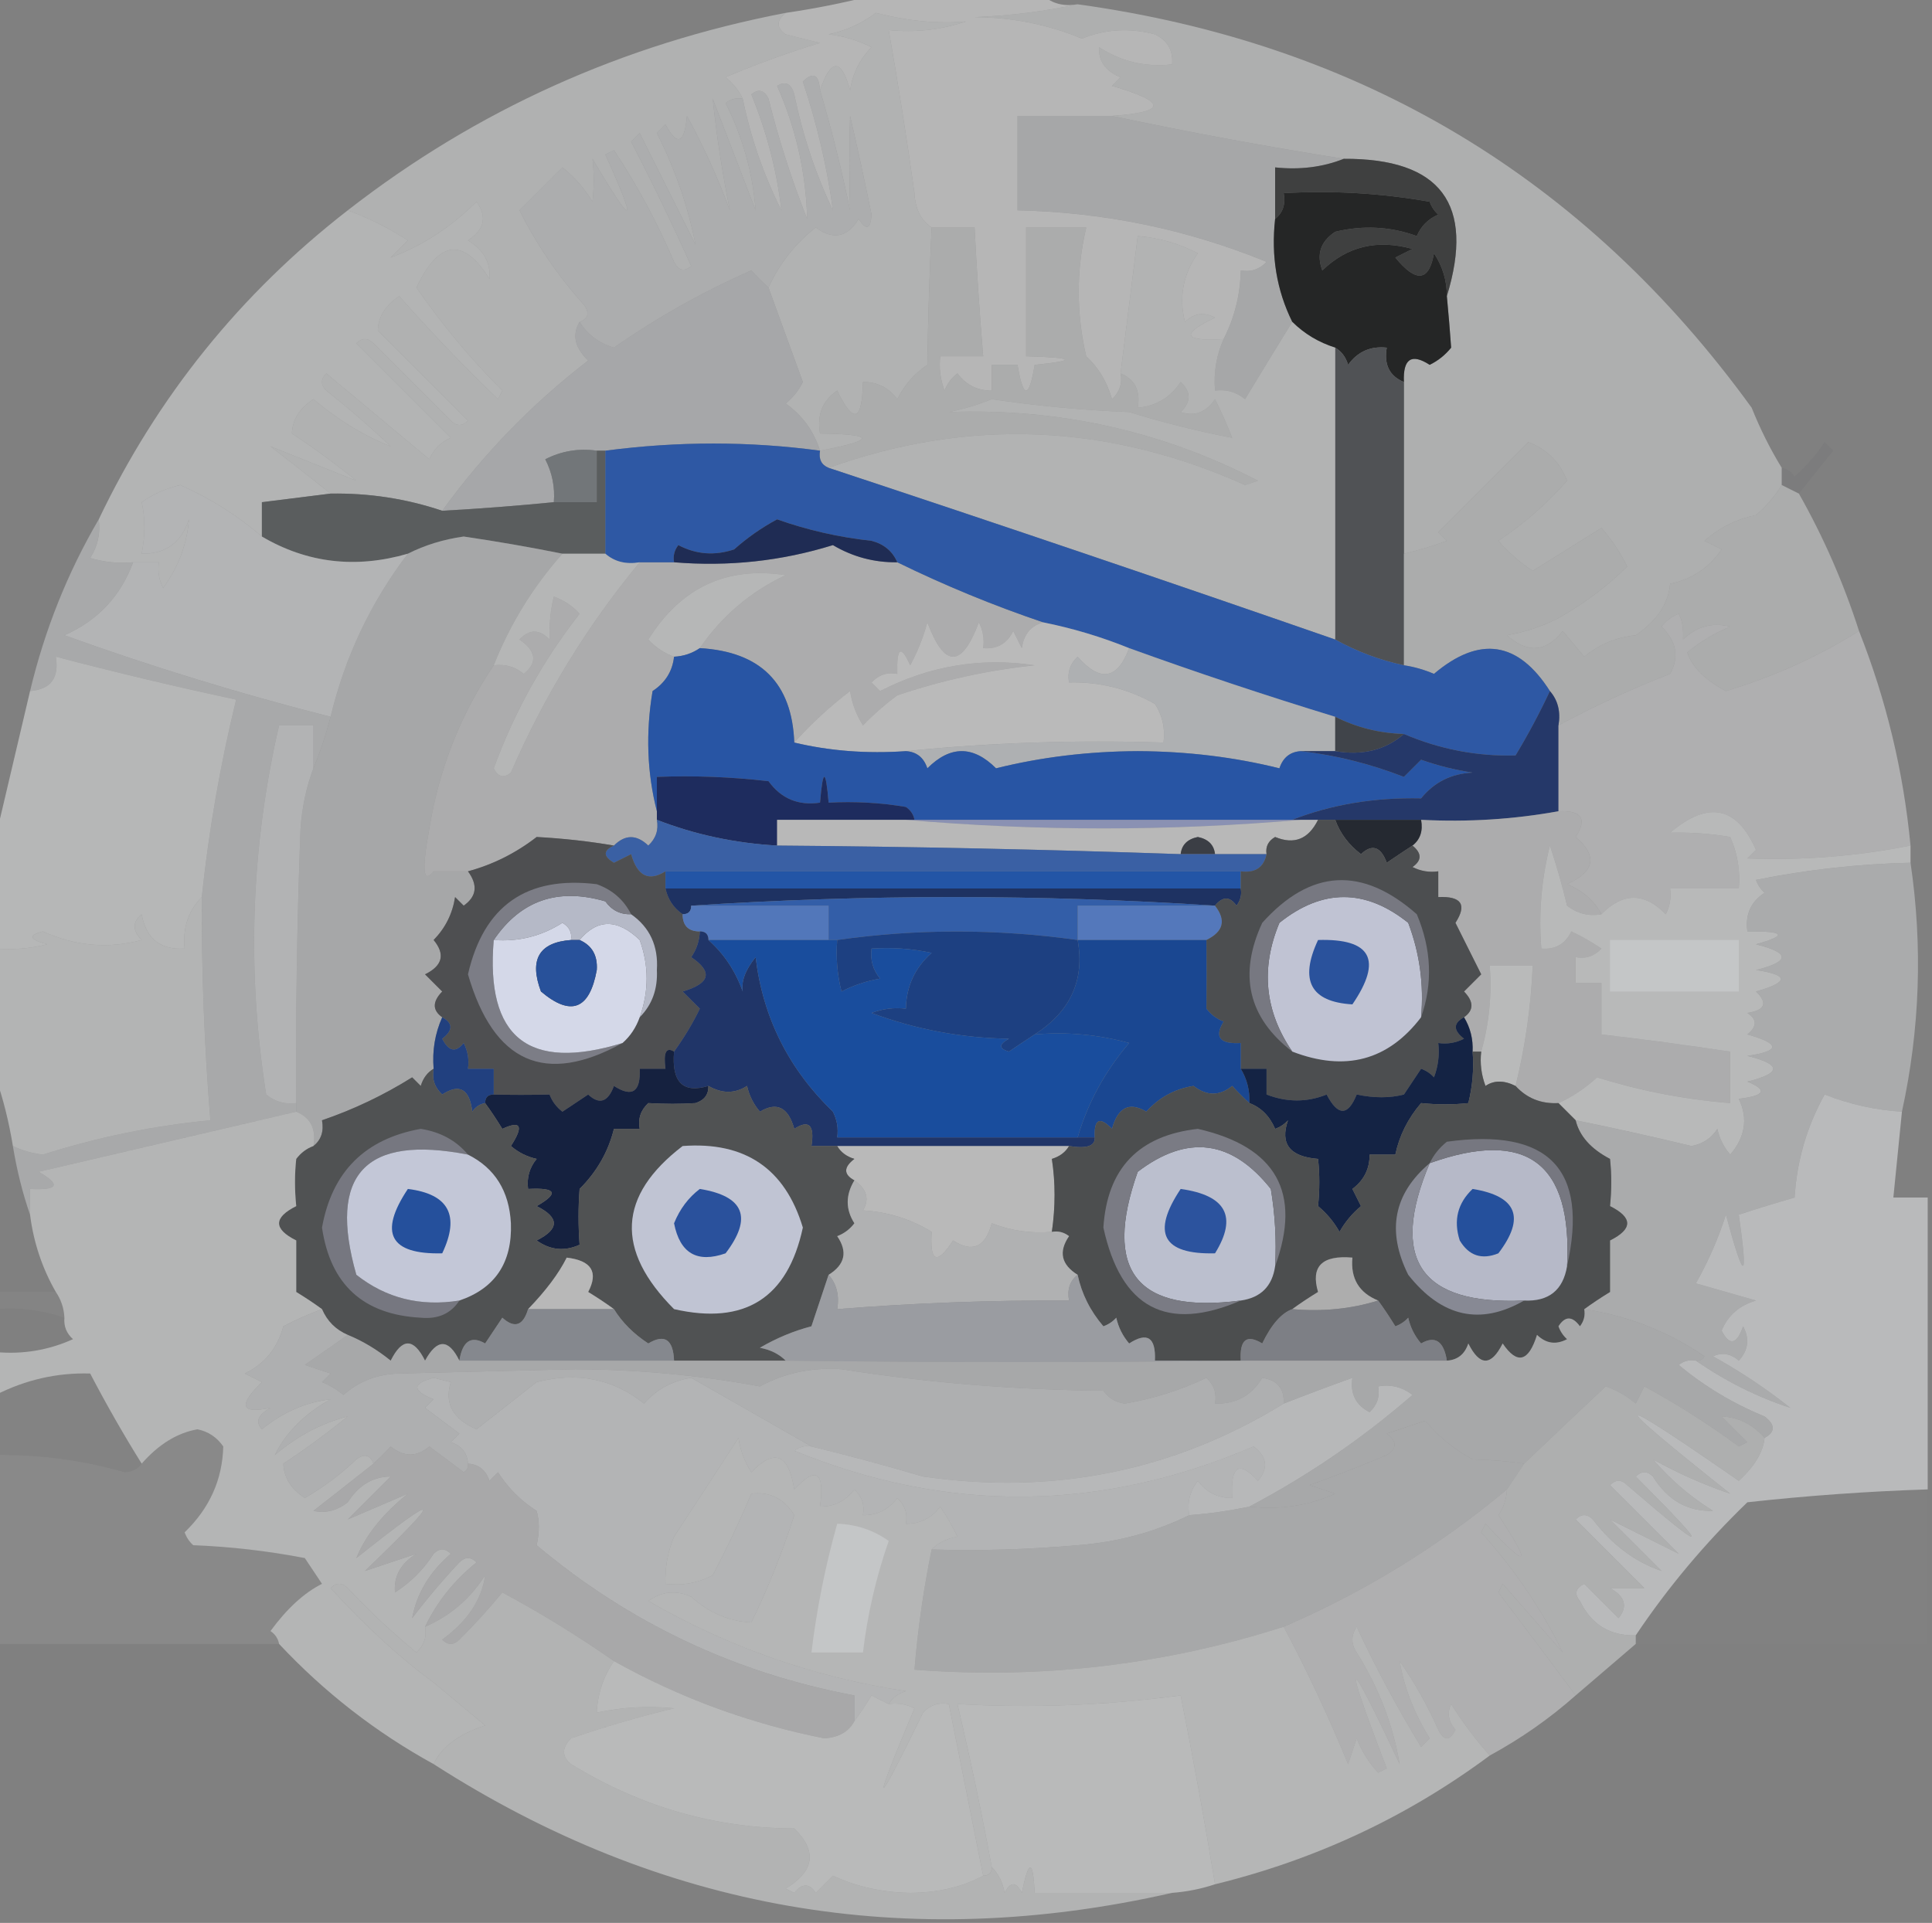 <?xml version="1.0" encoding="UTF-8"?>
<!DOCTYPE svg PUBLIC "-//W3C//DTD SVG 1.1//EN" "http://www.w3.org/Graphics/SVG/1.1/DTD/svg11.dtd">
<svg xmlns="http://www.w3.org/2000/svg" version="1.1" width="225px" height="224px" style="shape-rendering:geometricPrecision; text-rendering:geometricPrecision; image-rendering:optimizeQuality; fill-rule:evenodd; clip-rule:evenodd" xmlns:xlink="http://www.w3.org/1999/xlink">
<rect width="100%" height="100%" fill="#808080" stroke="none"/>
<g><path style="opacity:0.471" fill="#f2f3f3" d="M 101.5,-0.5 C 108.167,-0.5 114.833,-0.5 121.5,-0.5C 122.568,0.434 123.901,0.768 125.5,0.5C 121.688,1.324 117.688,1.824 113.5,2C 117.893,2.017 122.06,2.85 126,4.5C 128.737,3.39 131.571,3.223 134.5,4C 135.973,4.71 136.64,5.876 136.5,7.5C 133.398,7.846 130.565,7.179 128,5.5C 127.911,7.113 128.745,8.28 130.5,9C 130.167,9.333 129.833,9.667 129.5,10C 135.932,11.886 135.932,13.053 129.5,13.5C 125.833,13.5 122.167,13.5 118.5,13.5C 118.5,17.167 118.5,20.833 118.5,24.5C 128.592,24.718 138.258,26.718 147.5,30.5C 146.675,31.386 145.675,31.719 144.5,31.5C 144.44,34.341 143.774,37.008 142.5,39.5C 137.78,39.775 137.446,38.941 141.5,37C 140.216,36.316 139.049,36.483 138,37.5C 137.275,34.623 137.775,31.957 139.5,29.5C 137.293,28.365 134.96,27.698 132.5,27.5C 131.833,32.833 131.167,38.167 130.5,43.5C 130.719,44.675 130.386,45.675 129.5,46.5C 128.935,44.49 127.935,42.824 126.5,41.5C 125.334,36.497 125.334,31.497 126.5,26.5C 124.167,26.5 121.833,26.5 119.5,26.5C 119.5,31.5 119.5,36.5 119.5,41.5C 125.167,41.664 125.5,41.997 120.5,42.5C 119.833,46.5 119.167,46.5 118.5,42.5C 117.5,42.5 116.5,42.5 115.5,42.5C 115.5,43.5 115.5,44.5 115.5,45.5C 113.857,45.52 112.524,44.853 111.5,43.5C 110.808,44.025 110.308,44.692 110,45.5C 109.51,44.207 109.343,42.873 109.5,41.5C 111.167,41.5 112.833,41.5 114.5,41.5C 114.084,36.507 113.751,31.507 113.5,26.5C 111.833,26.5 110.167,26.5 108.5,26.5C 107.252,25.666 106.585,24.333 106.5,22.5C 105.606,16.137 104.606,9.804 103.5,3.5C 106.572,3.817 109.572,3.484 112.5,2.5C 109.221,2.788 105.721,2.455 102,1.5C 100.349,2.742 98.516,3.576 96.5,4C 98.256,4.202 99.922,4.702 101.5,5.5C 100.137,6.893 99.304,8.559 99,10.5C 97.961,6.777 96.794,6.777 95.5,10.5C 95.361,8.663 94.694,8.33 93.5,9.5C 95.161,14.473 96.328,19.473 97,24.5C 94.97,20.226 93.47,15.726 92.5,11C 92.15,9.743 91.484,9.409 90.5,10C 92.701,14.966 93.867,20.133 94,25.5C 92.192,20.934 90.692,16.267 89.5,11.5C 88.998,10.479 88.332,10.312 87.5,11C 89.301,15.392 90.468,19.892 91,24.5C 88.921,20.347 87.421,16.014 86.5,11.5C 86.047,10.542 85.38,9.708 84.5,9C 88.046,7.483 91.712,6.15 95.5,5C 94.167,4.667 92.833,4.333 91.5,4C 90.402,3.23 90.402,2.397 91.5,1.5C 94.983,0.99 98.316,0.323 101.5,-0.5 Z"/></g>
<g><path style="opacity:0.466" fill="#e3e5e6" d="M 125.5,0.5 C 158.413,5.034 184.58,20.701 204,47.5C 204.989,49.97 206.155,52.303 207.5,54.5C 207.5,55.167 207.5,55.833 207.5,56.5C 206.71,57.794 205.71,58.961 204.5,60C 202.221,60.473 200.221,61.473 198.5,63C 199.167,63.333 199.833,63.667 200.5,64C 199.023,66.148 197.023,67.482 194.5,68C 194.311,70.295 192.977,72.295 190.5,74C 188.22,74.233 186.22,75.066 184.5,76.5C 183.667,75.5 182.833,74.5 182,73.5C 180.062,75.978 177.895,76.145 175.5,74C 177.608,73.64 179.608,72.973 181.5,72C 184.445,70.355 187.112,68.355 189.5,66C 188.711,64.374 187.711,62.874 186.5,61.5C 183.833,63.167 181.167,64.833 178.5,66.5C 177.019,65.52 175.685,64.353 174.5,63C 177.463,61.039 180.129,58.706 182.5,56C 181.667,53.833 180.167,52.333 178,51.5C 174.5,55 171,58.5 167.5,62C 167.833,62.333 168.167,62.667 168.5,63C 166.846,63.608 165.179,64.108 163.5,64.5C 163.5,57.833 163.5,51.167 163.5,44.5C 163.38,41.795 164.38,41.129 166.5,42.5C 167.478,42.023 168.311,41.357 169,40.5C 168.865,38.575 168.698,36.575 168.5,34.5C 171.782,23.776 167.782,18.443 156.5,18.5C 147.339,17.049 138.339,15.383 129.5,13.5C 135.932,13.053 135.932,11.886 129.5,10C 129.833,9.667 130.167,9.333 130.5,9C 128.745,8.28 127.911,7.113 128,5.5C 130.565,7.179 133.398,7.846 136.5,7.5C 136.64,5.876 135.973,4.71 134.5,4C 131.571,3.223 128.737,3.39 126,4.5C 122.06,2.85 117.893,2.017 113.5,2C 117.688,1.824 121.688,1.324 125.5,0.5 Z"/></g>
<g><path style="opacity:0.471" fill="#d1d2d5" d="M 129.5,13.5 C 138.339,15.383 147.339,17.049 156.5,18.5C 154.052,19.473 151.385,19.806 148.5,19.5C 148.5,21.5 148.5,23.5 148.5,25.5C 148.016,29.827 148.682,33.827 150.5,37.5C 148.705,40.404 146.872,43.404 145,46.5C 143.989,45.663 142.822,45.33 141.5,45.5C 141.325,43.379 141.659,41.379 142.5,39.5C 143.774,37.008 144.44,34.341 144.5,31.5C 145.675,31.719 146.675,31.386 147.5,30.5C 138.258,26.718 128.592,24.718 118.5,24.5C 118.5,20.833 118.5,17.167 118.5,13.5C 122.167,13.5 125.833,13.5 129.5,13.5 Z"/></g>
<g><path style="opacity:0.471" fill="#e5e7e8" d="M 91.5,1.5 C 90.402,2.397 90.402,3.23 91.5,4C 92.833,4.333 94.167,4.667 95.5,5C 91.712,6.15 88.046,7.483 84.5,9C 85.38,9.708 86.047,10.542 86.5,11.5C 85.761,11.369 85.094,11.536 84.5,12C 86.502,15.996 87.668,20.162 88,24.5C 86.346,20.211 84.679,15.878 83,11.5C 83.462,15.879 84.129,20.212 85,24.5C 83.591,20.684 81.924,17.017 80,13.5C 79.717,16.742 78.883,17.076 77.5,14.5C 77.167,14.833 76.833,15.167 76.5,15.5C 78.631,19.731 80.131,24.064 81,28.5C 78.844,24.189 76.678,19.856 74.5,15.5C 74.167,15.833 73.833,16.167 73.5,16.5C 75.978,21.288 78.311,26.121 80.5,31C 79.668,31.688 79.002,31.521 78.5,30.5C 76.532,25.893 74.199,21.559 71.5,17.5C 71.167,17.667 70.833,17.833 70.5,18C 74.328,26.497 73.828,26.664 69,18.5C 69.195,20.126 69.195,21.793 69,23.5C 68.059,21.939 66.892,20.605 65.5,19.5C 63.833,21.167 62.167,22.833 60.5,24.5C 62.505,28.513 65.005,32.18 68,35.5C 68.692,36.437 68.525,37.103 67.5,37.5C 66.601,38.994 66.935,40.494 68.5,42C 61.959,47.04 56.292,52.874 51.5,59.5C 47.314,58.092 42.981,57.425 38.5,57.5C 36.236,55.686 33.903,53.853 31.5,52C 34.833,53.333 38.167,54.667 41.5,56C 39.089,54.044 36.589,52.211 34,50.5C 34.055,48.892 34.888,47.558 36.5,46.5C 39.352,48.91 42.352,50.744 45.5,52C 43.093,49.715 40.593,47.549 38,45.5C 37.333,44.833 37.333,44.167 38,43.5C 42,46.833 46,50.167 50,53.5C 50.5,52.333 51.333,51.5 52.5,51C 48.833,47.333 45.167,43.667 41.5,40C 42.167,39.333 42.833,39.333 43.5,40C 46.5,43 49.5,46 52.5,49C 53.167,49.667 53.833,49.667 54.5,49C 51,45.5 47.5,42 44,38.5C 44.055,36.892 44.888,35.558 46.5,34.5C 50.123,38.625 53.957,42.625 58,46.5C 58.167,46.167 58.333,45.833 58.5,45.5C 54.79,41.792 51.457,37.792 48.5,33.5C 51.127,27.957 53.961,27.624 57,32.5C 57.163,30.613 56.329,29.113 54.5,28C 56.421,26.759 56.754,25.259 55.5,23.5C 52.488,26.485 49.155,28.651 45.5,30C 46.167,29.333 46.833,28.667 47.5,28C 45.243,26.55 42.91,25.384 40.5,24.5C 55.512,12.813 72.512,5.146 91.5,1.5 Z"/></g>
<g><path style="opacity:0.471" fill="#e7e9ea" d="M 108.5,26.5 C 108.246,31.74 108.079,37.074 108,42.5C 106.493,43.505 105.327,44.838 104.5,46.5C 103.476,45.147 102.143,44.48 100.5,44.5C 100.404,49.11 99.404,49.444 97.5,45.5C 95.783,46.669 95.116,48.335 95.5,50.5C 102.008,50.592 102.008,51.258 95.5,52.5C 94.775,50.215 93.442,48.382 91.5,47C 92.357,46.311 93.023,45.478 93.5,44.5C 92.159,40.81 90.826,37.143 89.5,33.5C 90.744,30.75 92.577,28.417 95,26.5C 97.022,27.991 98.688,27.658 100,25.5C 100.889,26.888 101.389,26.721 101.5,25C 100.721,21.158 99.887,17.325 99,13.5C 98.892,17.177 98.892,20.843 99,24.5C 98.019,19.752 96.852,15.085 95.5,10.5C 96.794,6.777 97.961,6.777 99,10.5C 99.304,8.559 100.137,6.893 101.5,5.5C 99.922,4.702 98.256,4.202 96.5,4C 98.516,3.576 100.349,2.742 102,1.5C 105.721,2.455 109.221,2.788 112.5,2.5C 109.572,3.484 106.572,3.817 103.5,3.5C 104.606,9.804 105.606,16.137 106.5,22.5C 106.585,24.333 107.252,25.666 108.5,26.5 Z"/></g>
<g><path style="opacity:1" fill="#3f4040" d="M 156.5,18.5 C 167.782,18.443 171.782,23.776 168.5,34.5C 168.509,32.692 168.009,31.025 167,29.5C 166.433,32.8 164.933,32.967 162.5,30C 163.167,29.667 163.833,29.333 164.5,29C 160.402,27.853 156.902,28.686 154,31.5C 153.289,29.633 153.789,28.133 155.5,27C 158.76,26.216 161.927,26.383 165,27.5C 165.5,26.333 166.333,25.5 167.5,25C 167.043,24.586 166.709,24.086 166.5,23.5C 160.872,22.505 155.206,22.171 149.5,22.5C 149.737,23.791 149.404,24.791 148.5,25.5C 148.5,23.5 148.5,21.5 148.5,19.5C 151.385,19.806 154.052,19.473 156.5,18.5 Z"/></g>
<g><path style="opacity:0.471" fill="#d1d2d6" d="M 89.5,33.5 C 90.826,37.143 92.159,40.81 93.5,44.5C 93.023,45.478 92.357,46.311 91.5,47C 93.442,48.382 94.775,50.215 95.5,52.5C 87.281,51.39 78.948,51.39 70.5,52.5C 70.167,52.5 69.833,52.5 69.5,52.5C 67.396,52.201 65.396,52.534 63.5,53.5C 64.309,55.071 64.643,56.738 64.5,58.5C 60.176,58.927 55.842,59.261 51.5,59.5C 56.292,52.874 61.959,47.04 68.5,42C 66.935,40.494 66.601,38.994 67.5,37.5C 68.406,38.965 69.739,39.965 71.5,40.5C 76.51,36.993 81.843,33.993 87.5,31.5C 88.182,32.243 88.849,32.909 89.5,33.5 Z"/></g>
<g><path style="opacity:1" fill="#252626" d="M 168.5,34.5 C 168.698,36.575 168.865,38.575 169,40.5C 168.311,41.357 167.478,42.023 166.5,42.5C 164.38,41.129 163.38,41.795 163.5,44.5C 161.824,43.817 161.157,42.483 161.5,40.5C 159.61,40.297 158.11,40.963 157,42.5C 156.722,41.584 156.222,40.917 155.5,40.5C 153.566,39.89 151.899,38.89 150.5,37.5C 148.682,33.827 148.016,29.827 148.5,25.5C 149.404,24.791 149.737,23.791 149.5,22.5C 155.206,22.171 160.872,22.505 166.5,23.5C 166.709,24.086 167.043,24.586 167.5,25C 166.333,25.5 165.5,26.333 165,27.5C 161.927,26.383 158.76,26.216 155.5,27C 153.789,28.133 153.289,29.633 154,31.5C 156.902,28.686 160.402,27.853 164.5,29C 163.833,29.333 163.167,29.667 162.5,30C 164.933,32.967 166.433,32.8 167,29.5C 168.009,31.025 168.509,32.692 168.5,34.5 Z"/></g>
<g><path style="opacity:0.471" fill="#dee0e1" d="M 95.5,10.5 C 96.852,15.085 98.019,19.752 99,24.5C 98.892,20.843 98.892,17.177 99,13.5C 99.887,17.325 100.721,21.158 101.5,25C 101.389,26.721 100.889,26.888 100,25.5C 98.688,27.658 97.022,27.991 95,26.5C 92.577,28.417 90.744,30.75 89.5,33.5C 88.849,32.909 88.182,32.243 87.5,31.5C 81.843,33.993 76.51,36.993 71.5,40.5C 69.739,39.965 68.406,38.965 67.5,37.5C 68.525,37.103 68.692,36.437 68,35.5C 65.005,32.18 62.505,28.513 60.5,24.5C 62.167,22.833 63.833,21.167 65.5,19.5C 66.892,20.605 68.059,21.939 69,23.5C 69.195,21.793 69.195,20.126 69,18.5C 73.828,26.664 74.328,26.497 70.5,18C 70.833,17.833 71.167,17.667 71.5,17.5C 74.199,21.559 76.532,25.893 78.5,30.5C 79.002,31.521 79.668,31.688 80.5,31C 78.311,26.121 75.978,21.288 73.5,16.5C 73.833,16.167 74.167,15.833 74.5,15.5C 76.678,19.856 78.844,24.189 81,28.5C 80.131,24.064 78.631,19.731 76.5,15.5C 76.833,15.167 77.167,14.833 77.5,14.5C 78.883,17.076 79.717,16.742 80,13.5C 81.924,17.017 83.591,20.684 85,24.5C 84.129,20.212 83.462,15.879 83,11.5C 84.679,15.878 86.346,20.211 88,24.5C 87.668,20.162 86.502,15.996 84.5,12C 85.094,11.536 85.761,11.369 86.5,11.5C 87.421,16.014 88.921,20.347 91,24.5C 90.468,19.892 89.301,15.392 87.5,11C 88.332,10.312 88.998,10.479 89.5,11.5C 90.692,16.267 92.192,20.934 94,25.5C 93.867,20.133 92.701,14.966 90.5,10C 91.484,9.409 92.15,9.743 92.5,11C 93.47,15.726 94.97,20.226 97,24.5C 96.328,19.473 95.161,14.473 93.5,9.5C 94.694,8.33 95.361,8.663 95.5,10.5 Z"/></g>
<g><path style="opacity:1" fill="#505255" d="M 155.5,40.5 C 156.222,40.917 156.722,41.584 157,42.5C 158.11,40.963 159.61,40.297 161.5,40.5C 161.157,42.483 161.824,43.817 163.5,44.5C 163.5,51.167 163.5,57.833 163.5,64.5C 163.5,68.833 163.5,73.167 163.5,77.5C 160.673,76.892 158.007,75.892 155.5,74.5C 155.5,63.167 155.5,51.833 155.5,40.5 Z"/></g>
<g><path style="opacity:0.471" fill="#eceeee" d="M 38.5,57.5 C 35.833,57.833 33.167,58.167 30.5,58.5C 30.5,59.833 30.5,61.167 30.5,62.5C 27.673,60.061 24.506,58.061 21,56.5C 19.365,56.878 17.865,57.544 16.5,58.5C 16.92,60.326 16.92,62.326 16.5,64.5C 19.292,64.548 21.125,63.215 22,60.5C 21.792,63.353 20.792,66.02 19,68.5C 18.517,67.552 18.351,66.552 18.5,65.5C 17.5,65.5 16.5,65.5 15.5,65.5C 13.801,65.66 12.134,65.493 10.5,65C 11.38,63.644 11.713,62.144 11.5,60.5C 18.31,46.223 27.976,34.223 40.5,24.5C 42.91,25.384 45.243,26.55 47.5,28C 46.833,28.667 46.167,29.333 45.5,30C 49.155,28.651 52.488,26.485 55.5,23.5C 56.754,25.259 56.421,26.759 54.5,28C 56.329,29.113 57.163,30.613 57,32.5C 53.961,27.624 51.127,27.957 48.5,33.5C 51.457,37.792 54.79,41.792 58.5,45.5C 58.333,45.833 58.167,46.167 58,46.5C 53.957,42.625 50.123,38.625 46.5,34.5C 44.888,35.558 44.055,36.892 44,38.5C 47.5,42 51,45.5 54.5,49C 53.833,49.667 53.167,49.667 52.5,49C 49.5,46 46.5,43 43.5,40C 42.833,39.333 42.167,39.333 41.5,40C 45.167,43.667 48.833,47.333 52.5,51C 51.333,51.5 50.5,52.333 50,53.5C 46,50.167 42,46.833 38,43.5C 37.333,44.167 37.333,44.833 38,45.5C 40.593,47.549 43.093,49.715 45.5,52C 42.352,50.744 39.352,48.91 36.5,46.5C 34.888,47.558 34.055,48.892 34,50.5C 36.589,52.211 39.089,54.044 41.5,56C 38.167,54.667 34.833,53.333 31.5,52C 33.903,53.853 36.236,55.686 38.5,57.5 Z"/></g>
<g><path style="opacity:0.471" fill="#dadcde" d="M 108.5,26.5 C 110.167,26.5 111.833,26.5 113.5,26.5C 113.751,31.507 114.084,36.507 114.5,41.5C 112.833,41.5 111.167,41.5 109.5,41.5C 109.343,42.873 109.51,44.207 110,45.5C 110.308,44.692 110.808,44.025 111.5,43.5C 112.524,44.853 113.857,45.52 115.5,45.5C 115.5,44.5 115.5,43.5 115.5,42.5C 116.5,42.5 117.5,42.5 118.5,42.5C 119.167,46.5 119.833,46.5 120.5,42.5C 125.5,41.997 125.167,41.664 119.5,41.5C 119.5,36.5 119.5,31.5 119.5,26.5C 121.833,26.5 124.167,26.5 126.5,26.5C 125.334,31.497 125.334,36.497 126.5,41.5C 127.935,42.824 128.935,44.49 129.5,46.5C 130.386,45.675 130.719,44.675 130.5,43.5C 132.176,44.183 132.843,45.517 132.5,47.5C 134.638,47.297 136.305,46.297 137.5,44.5C 138.731,45.651 138.731,46.817 137.5,48C 139.135,48.54 140.468,48.04 141.5,46.5C 142.244,47.99 142.91,49.49 143.5,51C 139.542,50.245 135.542,49.245 131.5,48C 126.115,47.786 120.781,47.286 115.5,46.5C 113.885,47.154 112.218,47.654 110.5,48C 123.276,47.534 135.276,50.2 146.5,56C 146,56.167 145.5,56.333 145,56.5C 128.992,49.324 112.826,48.657 96.5,54.5C 95.662,54.158 95.328,53.492 95.5,52.5C 102.008,51.258 102.008,50.592 95.5,50.5C 95.116,48.335 95.783,46.669 97.5,45.5C 99.404,49.444 100.404,49.11 100.5,44.5C 102.143,44.48 103.476,45.147 104.5,46.5C 105.327,44.838 106.493,43.505 108,42.5C 108.079,37.074 108.246,31.74 108.5,26.5 Z"/></g>
<g><path style="opacity:1" fill="#727679" d="M 69.5,52.5 C 69.5,54.5 69.5,56.5 69.5,58.5C 67.833,58.5 66.167,58.5 64.5,58.5C 64.643,56.738 64.309,55.071 63.5,53.5C 65.396,52.534 67.396,52.201 69.5,52.5 Z"/></g>
<g><path style="opacity:0.157" fill="#69696c" d="M 209.5,57.5 C 208.833,57.167 208.167,56.833 207.5,56.5C 207.5,55.833 207.5,55.167 207.5,54.5C 208.117,54.611 208.617,54.944 209,55.5C 210.353,54.315 211.52,52.981 212.5,51.5C 212.833,51.833 213.167,52.167 213.5,52.5C 212.143,54.186 210.81,55.852 209.5,57.5 Z"/></g>
<g><path style="opacity:0.471" fill="#e9ebec" d="M 142.5,39.5 C 141.659,41.379 141.325,43.379 141.5,45.5C 142.822,45.33 143.989,45.663 145,46.5C 146.872,43.404 148.705,40.404 150.5,37.5C 151.899,38.89 153.566,39.89 155.5,40.5C 155.5,51.833 155.5,63.167 155.5,74.5C 135.85,67.674 116.184,61.007 96.5,54.5C 112.826,48.657 128.992,49.324 145,56.5C 145.5,56.333 146,56.167 146.5,56C 135.276,50.2 123.276,47.534 110.5,48C 112.218,47.654 113.885,47.154 115.5,46.5C 120.781,47.286 126.115,47.786 131.5,48C 135.542,49.245 139.542,50.245 143.5,51C 142.91,49.49 142.244,47.99 141.5,46.5C 140.468,48.04 139.135,48.54 137.5,48C 138.731,46.817 138.731,45.651 137.5,44.5C 136.305,46.297 134.638,47.297 132.5,47.5C 132.843,45.517 132.176,44.183 130.5,43.5C 131.167,38.167 131.833,32.833 132.5,27.5C 134.96,27.698 137.293,28.365 139.5,29.5C 137.775,31.957 137.275,34.623 138,37.5C 139.049,36.483 140.216,36.316 141.5,37C 137.446,38.941 137.78,39.775 142.5,39.5 Z"/></g>
<g><path style="opacity:1" fill="#5a5d5e" d="M 69.5,52.5 C 69.833,52.5 70.167,52.5 70.5,52.5C 70.5,56.5 70.5,60.5 70.5,64.5C 68.833,64.5 67.167,64.5 65.5,64.5C 61.695,63.733 57.861,63.067 54,62.5C 51.659,62.83 49.492,63.496 47.5,64.5C 41.431,66.262 35.764,65.595 30.5,62.5C 30.5,61.167 30.5,59.833 30.5,58.5C 33.167,58.167 35.833,57.833 38.5,57.5C 42.981,57.425 47.314,58.092 51.5,59.5C 55.842,59.261 60.176,58.927 64.5,58.5C 66.167,58.5 67.833,58.5 69.5,58.5C 69.5,56.5 69.5,54.5 69.5,52.5 Z"/></g>
<g><path style="opacity:0.471" fill="#d1d2d5" d="M 65.5,64.5 C 62.068,68.364 59.401,72.698 57.5,77.5C 53.647,83.193 51.147,89.527 50,96.5C 49.106,101.377 49.272,103.044 50.5,101.5C 51.833,101.5 53.167,101.5 54.5,101.5C 55.677,103.103 55.511,104.436 54,105.5C 53.667,105.167 53.333,104.833 53,104.5C 52.696,106.441 51.863,108.107 50.5,109.5C 51.875,111.163 51.542,112.497 49.5,113.5C 50.167,114.167 50.833,114.833 51.5,115.5C 50.347,116.687 50.347,117.687 51.5,118.5C 50.659,120.379 50.325,122.379 50.5,124.5C 49.778,124.918 49.278,125.584 49,126.5C 48.667,126.167 48.333,125.833 48,125.5C 44.665,127.585 41.165,129.252 37.5,130.5C 37.737,131.791 37.404,132.791 36.5,133.5C 36.843,131.517 36.176,130.183 34.5,129.5C 34.5,129.167 34.5,128.833 34.5,128.5C 34.421,118.052 34.588,107.385 35,96.5C 35.186,93.964 35.686,91.631 36.5,89.5C 37.285,87.626 37.952,85.626 38.5,83.5C 40.182,76.502 43.182,70.168 47.5,64.5C 49.492,63.496 51.659,62.83 54,62.5C 57.861,63.067 61.695,63.733 65.5,64.5 Z"/></g>
<g><path style="opacity:0.471" fill="#dbdcde" d="M 207.5,56.5 C 208.167,56.833 208.833,57.167 209.5,57.5C 212.37,62.575 214.703,67.908 216.5,73.5C 211.764,76.481 206.597,78.814 201,80.5C 198.568,79.212 197.068,77.712 196.5,76C 198.001,74.749 199.668,73.749 201.5,73C 199.433,72.464 197.599,72.964 196,74.5C 196.077,73.262 195.911,72.262 195.5,71.5C 194.692,71.808 194.025,72.308 193.5,73C 195.245,74.692 195.578,76.525 194.5,78.5C 189.99,80.257 185.657,82.257 181.5,84.5C 181.768,82.901 181.434,81.568 180.5,80.5C 176.796,74.689 172.296,74.022 167,78.5C 165.862,78.011 164.695,77.677 163.5,77.5C 163.5,73.167 163.5,68.833 163.5,64.5C 165.179,64.108 166.846,63.608 168.5,63C 168.167,62.667 167.833,62.333 167.5,62C 171,58.5 174.5,55 178,51.5C 180.167,52.333 181.667,53.833 182.5,56C 180.129,58.706 177.463,61.039 174.5,63C 175.685,64.353 177.019,65.52 178.5,66.5C 181.167,64.833 183.833,63.167 186.5,61.5C 187.711,62.874 188.711,64.374 189.5,66C 187.112,68.355 184.445,70.355 181.5,72C 179.608,72.973 177.608,73.64 175.5,74C 177.895,76.145 180.062,75.978 182,73.5C 182.833,74.5 183.667,75.5 184.5,76.5C 186.22,75.066 188.22,74.233 190.5,74C 192.977,72.295 194.311,70.295 194.5,68C 197.023,67.482 199.023,66.148 200.5,64C 199.833,63.667 199.167,63.333 198.5,63C 200.221,61.473 202.221,60.473 204.5,60C 205.71,58.961 206.71,57.794 207.5,56.5 Z"/></g>
<g><path style="opacity:0.471" fill="#dcdee0" d="M 104.5,65.5 C 110.027,68.203 115.694,70.537 121.5,72.5C 120.069,72.881 119.236,73.881 119,75.5C 118.667,74.833 118.333,74.167 118,73.5C 117.29,74.973 116.124,75.64 114.5,75.5C 114.649,74.448 114.483,73.448 114,72.5C 112,77.833 110,77.833 108,72.5C 107.529,74.246 106.862,75.913 106,77.5C 104.913,75.068 104.413,75.402 104.5,78.5C 103.325,78.281 102.325,78.614 101.5,79.5C 101.833,79.833 102.167,80.167 102.5,80.5C 108.255,77.555 114.255,76.555 120.5,77.5C 115.029,78.079 109.696,79.246 104.5,81C 103.057,82.067 101.724,83.234 100.5,84.5C 99.719,83.271 99.219,81.938 99,80.5C 96.604,82.337 94.438,84.337 92.5,86.5C 92.246,79.579 88.579,75.912 81.5,75.5C 84.077,71.754 87.411,68.921 91.5,67C 84.612,65.941 79.279,68.441 75.5,74.5C 76.357,75.425 77.357,76.092 78.5,76.5C 78.315,78.196 77.481,79.529 76,80.5C 75.185,85.352 75.352,90.019 76.5,94.5C 76.5,94.833 76.5,95.167 76.5,95.5C 76.719,96.675 76.386,97.675 75.5,98.5C 74.135,97.193 72.802,97.193 71.5,98.5C 68.615,98.004 65.615,97.67 62.5,97.5C 60.07,99.382 57.403,100.715 54.5,101.5C 53.167,101.5 51.833,101.5 50.5,101.5C 49.272,103.044 49.106,101.377 50,96.5C 51.147,89.527 53.647,83.193 57.5,77.5C 58.822,77.33 59.989,77.663 61,78.5C 62.628,77.181 62.461,75.848 60.5,74.5C 61.651,73.269 62.817,73.269 64,74.5C 63.954,72.687 64.12,71.021 64.5,69.5C 65.672,69.919 66.672,70.585 67.5,71.5C 63.236,76.934 59.903,82.934 57.5,89.5C 58.002,90.521 58.668,90.688 59.5,90C 63.367,81.091 68.367,72.925 74.5,65.5C 75.833,65.5 77.167,65.5 78.5,65.5C 84.848,66.027 91.015,65.361 97,63.5C 99.319,64.871 101.819,65.538 104.5,65.5 Z"/></g>
<g><path style="opacity:0.471" fill="#eceeef" d="M 30.5,62.5 C 35.764,65.595 41.431,66.262 47.5,64.5C 43.182,70.168 40.182,76.502 38.5,83.5C 28.013,80.838 17.68,77.671 7.5,74C 11.387,72.281 14.053,69.448 15.5,65.5C 16.5,65.5 17.5,65.5 18.5,65.5C 18.351,66.552 18.517,67.552 19,68.5C 20.792,66.02 21.792,63.353 22,60.5C 21.125,63.215 19.292,64.548 16.5,64.5C 16.92,62.326 16.92,60.326 16.5,58.5C 17.865,57.544 19.365,56.878 21,56.5C 24.506,58.061 27.673,60.061 30.5,62.5 Z"/></g>
<g><path style="opacity:1" fill="#2e58a4" d="M 95.5,52.5 C 95.328,53.492 95.662,54.158 96.5,54.5C 116.184,61.007 135.85,67.674 155.5,74.5C 158.007,75.892 160.673,76.892 163.5,77.5C 164.695,77.677 165.862,78.011 167,78.5C 172.296,74.022 176.796,74.689 180.5,80.5C 179.302,83.062 177.969,85.562 176.5,88C 172.019,88.122 167.685,87.289 163.5,85.5C 160.673,85.416 158.006,84.75 155.5,83.5C 147.421,81.029 139.421,78.363 131.5,75.5C 128.275,74.193 124.941,73.193 121.5,72.5C 115.694,70.537 110.027,68.203 104.5,65.5C 103.942,64.21 102.942,63.377 101.5,63C 97.728,62.594 94.061,61.761 90.5,60.5C 88.695,61.472 87.028,62.639 85.5,64C 83.231,64.758 81.064,64.591 79,63.5C 78.536,64.094 78.369,64.761 78.5,65.5C 77.167,65.5 75.833,65.5 74.5,65.5C 72.901,65.768 71.568,65.434 70.5,64.5C 70.5,60.5 70.5,56.5 70.5,52.5C 78.948,51.39 87.281,51.39 95.5,52.5 Z"/></g>
<g><path style="opacity:1" fill="#1f2c54" d="M 104.5,65.5 C 101.819,65.538 99.319,64.871 97,63.5C 91.015,65.361 84.848,66.027 78.5,65.5C 78.369,64.761 78.536,64.094 79,63.5C 81.064,64.591 83.231,64.758 85.5,64C 87.028,62.639 88.695,61.472 90.5,60.5C 94.061,61.761 97.728,62.594 101.5,63C 102.942,63.377 103.942,64.21 104.5,65.5 Z"/></g>
<g><path style="opacity:0.471" fill="#f2f5f5" d="M 81.5,75.5 C 80.609,76.11 79.609,76.443 78.5,76.5C 77.357,76.092 76.357,75.425 75.5,74.5C 79.279,68.441 84.612,65.941 91.5,67C 87.411,68.921 84.077,71.754 81.5,75.5 Z"/></g>
<g><path style="opacity:0.471" fill="#fafbfb" d="M 121.5,72.5 C 124.941,73.193 128.275,74.193 131.5,75.5C 130.14,79.167 128.14,79.501 125.5,76.5C 124.614,77.325 124.281,78.325 124.5,79.5C 128.059,79.408 131.392,80.242 134.5,82C 135.38,83.356 135.714,84.856 135.5,86.5C 125.319,86.173 115.319,86.506 105.5,87.5C 100.968,87.818 96.634,87.485 92.5,86.5C 94.438,84.337 96.604,82.337 99,80.5C 99.219,81.938 99.719,83.271 100.5,84.5C 101.724,83.234 103.057,82.067 104.5,81C 109.696,79.246 115.029,78.079 120.5,77.5C 114.255,76.555 108.255,77.555 102.5,80.5C 102.167,80.167 101.833,79.833 101.5,79.5C 102.325,78.614 103.325,78.281 104.5,78.5C 104.413,75.402 104.913,75.068 106,77.5C 106.862,75.913 107.529,74.246 108,72.5C 110,77.833 112,77.833 114,72.5C 114.483,73.448 114.649,74.448 114.5,75.5C 116.124,75.64 117.29,74.973 118,73.5C 118.333,74.167 118.667,74.833 119,75.5C 119.236,73.881 120.069,72.881 121.5,72.5 Z"/></g>
<g><path style="opacity:0.471" fill="#f0f2f3" d="M 65.5,64.5 C 67.167,64.5 68.833,64.5 70.5,64.5C 71.568,65.434 72.901,65.768 74.5,65.5C 68.367,72.925 63.367,81.091 59.5,90C 58.668,90.688 58.002,90.521 57.5,89.5C 59.903,82.934 63.236,76.934 67.5,71.5C 66.672,70.585 65.672,69.919 64.5,69.5C 64.12,71.021 63.954,72.687 64,74.5C 62.817,73.269 61.651,73.269 60.5,74.5C 62.461,75.848 62.628,77.181 61,78.5C 59.989,77.663 58.822,77.33 57.5,77.5C 59.401,72.698 62.068,68.364 65.5,64.5 Z"/></g>
<g><path style="opacity:0.471" fill="#d4d6d8" d="M 11.5,60.5 C 11.713,62.144 11.38,63.644 10.5,65C 12.134,65.493 13.801,65.66 15.5,65.5C 14.053,69.448 11.387,72.281 7.5,74C 17.68,77.671 28.013,80.838 38.5,83.5C 37.952,85.626 37.285,87.626 36.5,89.5C 36.5,87.833 36.5,86.167 36.5,84.5C 35.167,84.5 33.833,84.5 32.5,84.5C 29.218,98.725 28.718,113.059 31,127.5C 32.011,128.337 33.178,128.67 34.5,128.5C 34.5,128.833 34.5,129.167 34.5,129.5C 24.535,131.824 14.536,134.157 4.5,136.5C 7.131,138.005 6.797,138.671 3.5,138.5C 3.5,139.5 3.5,140.5 3.5,141.5C 2.629,138.997 1.963,136.33 1.5,133.5C 2.577,134.018 3.744,134.352 5,134.5C 11.367,132.472 17.867,131.139 24.5,130.5C 23.797,121.851 23.464,113.185 23.5,104.5C 24.317,96.748 25.65,89.081 27.5,81.5C 20.448,79.987 13.447,78.32 6.5,76.5C 6.912,78.973 5.912,80.306 3.5,80.5C 5.209,73.359 7.875,66.692 11.5,60.5 Z"/></g>
<g><path style="opacity:0.471" fill="#e2e5ea" d="M 131.5,75.5 C 139.421,78.363 147.421,81.029 155.5,83.5C 155.5,84.833 155.5,86.167 155.5,87.5C 154.167,87.5 152.833,87.5 151.5,87.5C 150.25,87.577 149.417,88.244 149,89.5C 143.746,88.193 138.246,87.526 132.5,87.5C 126.754,87.526 121.254,88.193 116,89.5C 113.333,86.833 110.667,86.833 108,89.5C 107.583,88.244 106.75,87.577 105.5,87.5C 115.319,86.506 125.319,86.173 135.5,86.5C 135.714,84.856 135.38,83.356 134.5,82C 131.392,80.242 128.059,79.408 124.5,79.5C 124.281,78.325 124.614,77.325 125.5,76.5C 128.14,79.501 130.14,79.167 131.5,75.5 Z"/></g>
<g><path style="opacity:1" fill="#40444a" d="M 155.5,83.5 C 158.006,84.75 160.673,85.416 163.5,85.5C 161.365,87.369 158.698,88.036 155.5,87.5C 155.5,86.167 155.5,84.833 155.5,83.5 Z"/></g>
<g><path style="opacity:1" fill="#2855a4" d="M 81.5,75.5 C 88.579,75.912 92.246,79.579 92.5,86.5C 96.634,87.485 100.968,87.818 105.5,87.5C 106.75,87.577 107.583,88.244 108,89.5C 110.667,86.833 113.333,86.833 116,89.5C 121.254,88.193 126.754,87.526 132.5,87.5C 138.246,87.526 143.746,88.193 149,89.5C 149.417,88.244 150.25,87.577 151.5,87.5C 155.552,87.969 159.552,88.969 163.5,90.5C 164.167,89.833 164.833,89.167 165.5,88.5C 167.444,89.189 169.444,89.689 171.5,90C 169.026,90.113 167.026,91.113 165.5,93C 160.067,92.882 155.067,93.715 150.5,95.5C 135.833,95.5 121.167,95.5 106.5,95.5C 106.389,94.883 106.056,94.383 105.5,94C 102.518,93.502 99.518,93.335 96.5,93.5C 96.167,89.5 95.833,89.5 95.5,93.5C 92.978,93.872 90.978,93.039 89.5,91C 85.179,90.501 80.846,90.334 76.5,90.5C 76.5,91.833 76.5,93.167 76.5,94.5C 75.352,90.019 75.185,85.352 76,80.5C 77.481,79.529 78.315,78.196 78.5,76.5C 79.609,76.443 80.609,76.11 81.5,75.5 Z"/></g>
<g><path style="opacity:1" fill="#1e2c5e" d="M 106.5,95.5 C 106.167,95.5 105.833,95.5 105.5,95.5C 100.5,95.5 95.5,95.5 90.5,95.5C 90.5,96.5 90.5,97.5 90.5,98.5C 85.564,98.216 80.897,97.216 76.5,95.5C 76.5,95.167 76.5,94.833 76.5,94.5C 76.5,93.167 76.5,91.833 76.5,90.5C 80.846,90.334 85.179,90.501 89.5,91C 90.978,93.039 92.978,93.872 95.5,93.5C 95.833,89.5 96.167,89.5 96.5,93.5C 99.518,93.335 102.518,93.502 105.5,94C 106.056,94.383 106.389,94.883 106.5,95.5 Z"/></g>
<g><path style="opacity:1" fill="#253869" d="M 180.5,80.5 C 181.434,81.568 181.768,82.901 181.5,84.5C 181.5,87.833 181.5,91.167 181.5,94.5C 176.26,95.449 170.927,95.782 165.5,95.5C 162.167,95.5 158.833,95.5 155.5,95.5C 154.833,95.5 154.167,95.5 153.5,95.5C 152.833,95.5 152.167,95.5 151.5,95.5C 151.167,95.5 150.833,95.5 150.5,95.5C 155.067,93.715 160.067,92.882 165.5,93C 167.026,91.113 169.026,90.113 171.5,90C 169.444,89.689 167.444,89.189 165.5,88.5C 164.833,89.167 164.167,89.833 163.5,90.5C 159.552,88.969 155.552,87.969 151.5,87.5C 152.833,87.5 154.167,87.5 155.5,87.5C 158.698,88.036 161.365,87.369 163.5,85.5C 167.685,87.289 172.019,88.122 176.5,88C 177.969,85.562 179.302,83.062 180.5,80.5 Z"/></g>
<g><path style="opacity:0.471" fill="#e3e4e6" d="M 216.5,73.5 C 219.672,81.513 221.672,89.847 222.5,98.5C 216.215,99.744 209.882,100.244 203.5,100C 203.833,99.667 204.167,99.333 204.5,99C 202.265,93.908 198.932,93.242 194.5,97C 196.936,96.947 199.269,97.113 201.5,97.5C 202.348,99.409 202.682,101.409 202.5,103.5C 199.833,103.5 197.167,103.5 194.5,103.5C 194.649,104.552 194.483,105.552 194,106.5C 191.51,103.939 189.01,103.939 186.5,106.5C 185.652,104.907 184.319,103.74 182.5,103C 185.741,101.527 186.074,99.693 183.5,97.5C 184.872,95.38 184.205,94.38 181.5,94.5C 181.5,91.167 181.5,87.833 181.5,84.5C 185.657,82.257 189.99,80.257 194.5,78.5C 195.578,76.525 195.245,74.692 193.5,73C 194.025,72.308 194.692,71.808 195.5,71.5C 195.911,72.262 196.077,73.262 196,74.5C 197.599,72.964 199.433,72.464 201.5,73C 199.668,73.749 198.001,74.749 196.5,76C 197.068,77.712 198.568,79.212 201,80.5C 206.597,78.814 211.764,76.481 216.5,73.5 Z"/></g>
<g><path style="opacity:0.471" fill="#f3f4f5" d="M 23.5,104.5 C 21.926,106.102 21.259,108.102 21.5,110.5C 18.671,110.675 17.005,109.342 16.5,106.5C 15.41,107.391 15.41,108.391 16.5,109.5C 12.606,110.55 8.773,110.217 5,108.5C 3.238,108.944 3.405,109.444 5.5,110C 3.527,110.495 1.527,110.662 -0.5,110.5C -0.5,106.167 -0.5,101.833 -0.5,97.5C 0.818,91.924 2.152,86.258 3.5,80.5C 5.912,80.306 6.912,78.973 6.5,76.5C 13.447,78.32 20.448,79.987 27.5,81.5C 25.65,89.081 24.317,96.748 23.5,104.5 Z"/></g>
<g><path style="opacity:0.706" fill="#8e97c7" d="M 150.5,95.5 C 150.833,95.5 151.167,95.5 151.5,95.5C 136.167,96.833 120.833,96.833 105.5,95.5C 105.833,95.5 106.167,95.5 106.5,95.5C 121.167,95.5 135.833,95.5 150.5,95.5 Z"/></g>
<g><path style="opacity:0.471" fill="#f6f6f7" d="M 105.5,95.5 C 120.833,96.833 136.167,96.833 151.5,95.5C 152.167,95.5 152.833,95.5 153.5,95.5C 152.387,97.757 150.721,98.424 148.5,97.5C 147.702,97.957 147.369,98.624 147.5,99.5C 145.5,99.5 143.5,99.5 141.5,99.5C 141.38,98.414 140.713,97.747 139.5,97.5C 138.287,97.747 137.62,98.414 137.5,99.5C 121.839,98.953 106.172,98.619 90.5,98.5C 90.5,97.5 90.5,96.5 90.5,95.5C 95.5,95.5 100.5,95.5 105.5,95.5 Z"/></g>
<g><path style="opacity:0.471" fill="#dcdddf" d="M 181.5,94.5 C 184.205,94.38 184.872,95.38 183.5,97.5C 186.074,99.693 185.741,101.527 182.5,103C 184.319,103.74 185.652,104.907 186.5,106.5C 185.022,106.762 183.689,106.429 182.5,105.5C 181.94,103.146 181.273,100.813 180.5,98.5C 179.509,102.445 179.176,106.445 179.5,110.5C 181.124,110.64 182.29,109.973 183,108.5C 184.205,109.071 185.372,109.738 186.5,110.5C 185.675,111.386 184.675,111.719 183.5,111.5C 183.5,112.5 183.5,113.5 183.5,114.5C 184.5,114.5 185.5,114.5 186.5,114.5C 186.5,116.5 186.5,118.5 186.5,120.5C 191.515,121.085 196.515,121.752 201.5,122.5C 201.5,124.5 201.5,126.5 201.5,128.5C 196.197,128.073 191.03,127.073 186,125.5C 184.591,126.781 183.091,127.781 181.5,128.5C 179.486,128.608 177.82,127.942 176.5,126.5C 177.628,121.938 178.295,117.272 178.5,112.5C 176.833,112.5 175.167,112.5 173.5,112.5C 173.747,115.939 173.414,119.272 172.5,122.5C 172.167,122.5 171.833,122.5 171.5,122.5C 171.567,121.041 171.234,119.708 170.5,118.5C 171.653,117.687 171.653,116.687 170.5,115.5C 171.167,114.833 171.833,114.167 172.5,113.5C 171.5,111.5 170.5,109.5 169.5,107.5C 170.872,105.38 170.205,104.38 167.5,104.5C 167.5,103.5 167.5,102.5 167.5,101.5C 166.448,101.649 165.448,101.483 164.5,101C 165.598,100.23 165.598,99.397 164.5,98.5C 165.404,97.791 165.737,96.791 165.5,95.5C 170.927,95.782 176.26,95.449 181.5,94.5 Z"/></g>
<g><path style="opacity:1" fill="#3b3e45" d="M 141.5,99.5 C 140.167,99.5 138.833,99.5 137.5,99.5C 137.62,98.414 138.287,97.747 139.5,97.5C 140.713,97.747 141.38,98.414 141.5,99.5 Z"/></g>
<g><path style="opacity:1" fill="#252931" d="M 155.5,95.5 C 158.833,95.5 162.167,95.5 165.5,95.5C 165.737,96.791 165.404,97.791 164.5,98.5C 163.518,99.141 162.518,99.808 161.5,100.5C 160.803,98.615 159.803,98.282 158.5,99.5C 157.066,98.412 156.066,97.078 155.5,95.5 Z"/></g>
<g><path style="opacity:0.973" fill="#3960a5" d="M 76.5,95.5 C 80.897,97.216 85.564,98.216 90.5,98.5C 106.172,98.619 121.839,98.953 137.5,99.5C 138.833,99.5 140.167,99.5 141.5,99.5C 143.5,99.5 145.5,99.5 147.5,99.5C 147.179,101.048 146.179,101.715 144.5,101.5C 122.167,101.5 99.833,101.5 77.5,101.5C 75.551,102.725 74.218,102.058 73.5,99.5C 72.833,99.833 72.167,100.167 71.5,100.5C 70.227,99.743 70.227,99.077 71.5,98.5C 72.802,97.193 74.135,97.193 75.5,98.5C 76.386,97.675 76.719,96.675 76.5,95.5 Z"/></g>
<g><path style="opacity:1" fill="#4e4f51" d="M 71.5,98.5 C 70.227,99.077 70.227,99.743 71.5,100.5C 72.167,100.167 72.833,99.833 73.5,99.5C 74.218,102.058 75.551,102.725 77.5,101.5C 77.5,102.167 77.5,102.833 77.5,103.5C 77.782,104.778 78.449,105.778 79.5,106.5C 79.5,107.833 80.167,108.5 81.5,108.5C 81.461,109.583 81.127,110.583 80.5,111.5C 83.048,113.219 82.715,114.552 79.5,115.5C 80.167,116.167 80.833,116.833 81.5,117.5C 80.709,119.148 79.709,120.815 78.5,122.5C 77.58,121.933 77.246,122.599 77.5,124.5C 76.5,124.5 75.5,124.5 74.5,124.5C 74.62,127.205 73.62,127.872 71.5,126.5C 70.803,128.385 69.803,128.718 68.5,127.5C 67.5,128.167 66.5,128.833 65.5,129.5C 64.808,128.975 64.308,128.308 64,127.5C 61.708,127.555 59.541,127.555 57.5,127.5C 57.5,126.5 57.5,125.5 57.5,124.5C 56.5,124.5 55.5,124.5 54.5,124.5C 54.65,123.448 54.483,122.448 54,121.5C 53.086,122.654 52.253,122.487 51.5,121C 52.774,120.023 52.774,119.189 51.5,118.5C 50.347,117.687 50.347,116.687 51.5,115.5C 50.833,114.833 50.167,114.167 49.5,113.5C 51.542,112.497 51.875,111.163 50.5,109.5C 51.863,108.107 52.696,106.441 53,104.5C 53.333,104.833 53.667,105.167 54,105.5C 55.511,104.436 55.677,103.103 54.5,101.5C 57.403,100.715 60.07,99.382 62.5,97.5C 65.615,97.67 68.615,98.004 71.5,98.5 Z"/></g>
<g><path style="opacity:1" fill="#2355a6" d="M 77.5,101.5 C 99.833,101.5 122.167,101.5 144.5,101.5C 144.5,102.167 144.5,102.833 144.5,103.5C 122.167,103.5 99.833,103.5 77.5,103.5C 77.5,102.833 77.5,102.167 77.5,101.5 Z"/></g>
<g><path style="opacity:0.471" fill="#f7f8f9" d="M 222.5,98.5 C 222.5,99.167 222.5,99.833 222.5,100.5C 216.443,100.639 210.443,101.306 204.5,102.5C 204.709,103.086 205.043,103.586 205.5,104C 203.893,105.049 203.227,106.549 203.5,108.5C 207.893,108.457 208.226,108.957 204.5,110C 208.5,111 208.5,112 204.5,113C 208.361,113.569 208.361,114.402 204.5,115.5C 205.902,116.842 205.569,117.676 203.5,118C 204.641,118.741 204.641,119.575 203.5,120.5C 207.361,121.598 207.361,122.431 203.5,123C 207.5,124 207.5,125 203.5,126C 205.878,126.974 205.544,127.641 202.5,128C 203.59,130.279 203.256,132.446 201.5,134.5C 200.749,133.624 200.249,132.624 200,131.5C 199.326,132.578 198.326,133.245 197,133.5C 192.504,132.417 188.004,131.417 183.5,130.5C 182.833,129.833 182.167,129.167 181.5,128.5C 183.091,127.781 184.591,126.781 186,125.5C 191.03,127.073 196.197,128.073 201.5,128.5C 201.5,126.5 201.5,124.5 201.5,122.5C 196.515,121.752 191.515,121.085 186.5,120.5C 186.5,118.5 186.5,116.5 186.5,114.5C 185.5,114.5 184.5,114.5 183.5,114.5C 183.5,113.5 183.5,112.5 183.5,111.5C 184.675,111.719 185.675,111.386 186.5,110.5C 185.372,109.738 184.205,109.071 183,108.5C 182.29,109.973 181.124,110.64 179.5,110.5C 179.176,106.445 179.509,102.445 180.5,98.5C 181.273,100.813 181.94,103.146 182.5,105.5C 183.689,106.429 185.022,106.762 186.5,106.5C 189.01,103.939 191.51,103.939 194,106.5C 194.483,105.552 194.649,104.552 194.5,103.5C 197.167,103.5 199.833,103.5 202.5,103.5C 202.682,101.409 202.348,99.409 201.5,97.5C 199.269,97.113 196.936,96.947 194.5,97C 198.932,93.242 202.265,93.908 204.5,99C 204.167,99.333 203.833,99.667 203.5,100C 209.882,100.244 216.215,99.744 222.5,98.5 Z"/></g>
<g><path style="opacity:0.471" fill="#d9dbdc" d="M 222.5,100.5 C 223.931,110.218 223.598,119.884 221.5,129.5C 218.399,129.308 215.399,128.642 212.5,127.5C 210.427,131.221 209.26,135.221 209,139.5C 206.853,140.113 204.686,140.779 202.5,141.5C 203.632,149.433 203.132,149.433 201,141.5C 200.108,144.284 198.942,146.95 197.5,149.5C 199.833,150.167 202.167,150.833 204.5,151.5C 202.565,152.068 201.232,153.235 200.5,155C 201.424,156.811 202.257,156.645 203,154.5C 203.781,155.944 203.614,157.277 202.5,158.5C 201.549,157.674 200.549,157.508 199.5,158C 202.672,159.752 205.672,161.752 208.5,164C 204.64,162.737 200.973,160.903 197.5,158.5C 197.938,158.565 198.272,158.399 198.5,158C 194.289,155.117 189.623,153.284 184.5,152.5C 185.398,151.842 186.398,151.176 187.5,150.5C 187.5,148.5 187.5,146.5 187.5,144.5C 190.167,143.167 190.167,141.833 187.5,140.5C 187.694,138.597 187.694,136.763 187.5,135C 185.272,133.835 183.939,132.335 183.5,130.5C 188.004,131.417 192.504,132.417 197,133.5C 198.326,133.245 199.326,132.578 200,131.5C 200.249,132.624 200.749,133.624 201.5,134.5C 203.256,132.446 203.59,130.279 202.5,128C 205.544,127.641 205.878,126.974 203.5,126C 207.5,125 207.5,124 203.5,123C 207.361,122.431 207.361,121.598 203.5,120.5C 204.641,119.575 204.641,118.741 203.5,118C 205.569,117.676 205.902,116.842 204.5,115.5C 208.361,114.402 208.361,113.569 204.5,113C 208.5,112 208.5,111 204.5,110C 208.226,108.957 207.893,108.457 203.5,108.5C 203.227,106.549 203.893,105.049 205.5,104C 205.043,103.586 204.709,103.086 204.5,102.5C 210.443,101.306 216.443,100.639 222.5,100.5 Z"/></g>
<g><path style="opacity:1" fill="#1e3262" d="M 77.5,103.5 C 99.833,103.5 122.167,103.5 144.5,103.5C 144.631,104.239 144.464,104.906 144,105.5C 143.23,104.402 142.397,104.402 141.5,105.5C 121.167,104.167 100.833,104.167 80.5,105.5C 80.5,106.167 80.167,106.5 79.5,106.5C 78.449,105.778 77.782,104.778 77.5,103.5 Z"/></g>
<g><path style="opacity:1" fill="#b5b9c7" d="M 73.5,106.5 C 75.68,108.031 76.68,110.198 76.5,113C 76.607,115.221 75.94,117.054 74.5,118.5C 75.577,115.474 75.577,112.474 74.5,109.5C 71.907,107.012 69.573,107.012 67.5,109.5C 67.167,109.5 66.833,109.5 66.5,109.5C 66.631,108.624 66.297,107.957 65.5,107.5C 63.057,109.055 60.39,109.722 57.5,109.5C 60.634,104.881 64.968,103.381 70.5,105C 71.244,106.039 72.244,106.539 73.5,106.5 Z"/></g>
<g><path style="opacity:1" fill="#5277ba" d="M 80.5,105.5 C 85.833,105.5 91.167,105.5 96.5,105.5C 96.5,106.833 96.5,108.167 96.5,109.5C 91.833,109.5 87.167,109.5 82.5,109.5C 82.5,108.833 82.167,108.5 81.5,108.5C 80.167,108.5 79.5,107.833 79.5,106.5C 80.167,106.5 80.5,106.167 80.5,105.5 Z"/></g>
<g><path style="opacity:1" fill="#5478bb" d="M 141.5,105.5 C 142.826,107.195 142.493,108.528 140.5,109.5C 135.5,109.5 130.5,109.5 125.5,109.5C 125.5,108.167 125.5,106.833 125.5,105.5C 130.833,105.5 136.167,105.5 141.5,105.5 Z"/></g>
<g><path style="opacity:1" fill="#335ea8" d="M 80.5,105.5 C 100.833,104.167 121.167,104.167 141.5,105.5C 136.167,105.5 130.833,105.5 125.5,105.5C 125.5,106.833 125.5,108.167 125.5,109.5C 116.068,108.184 106.735,108.184 97.5,109.5C 97.167,109.5 96.833,109.5 96.5,109.5C 96.5,108.167 96.5,106.833 96.5,105.5C 91.167,105.5 85.833,105.5 80.5,105.5 Z"/></g>
<g><path style="opacity:1" fill="#1d4081" d="M 125.5,109.5 C 126.347,114.15 124.681,117.816 120.5,120.5C 119.518,121.141 118.518,121.807 117.5,122.5C 116.304,122.154 116.304,121.654 117.5,121C 111.971,120.916 106.638,119.916 101.5,118C 102.793,117.51 104.127,117.343 105.5,117.5C 105.549,114.901 106.549,112.734 108.5,111C 106.19,110.503 103.857,110.337 101.5,110.5C 101.33,111.822 101.663,112.989 102.5,114C 100.899,114.273 99.399,114.773 98,115.5C 97.504,113.527 97.338,111.527 97.5,109.5C 106.735,108.184 116.068,108.184 125.5,109.5 Z"/></g>
<g><path style="opacity:1" fill="#4c4e50" d="M 153.5,95.5 C 154.167,95.5 154.833,95.5 155.5,95.5C 156.066,97.078 157.066,98.412 158.5,99.5C 159.803,98.282 160.803,98.615 161.5,100.5C 162.518,99.808 163.518,99.141 164.5,98.5C 165.598,99.397 165.598,100.23 164.5,101C 165.448,101.483 166.448,101.649 167.5,101.5C 167.5,102.5 167.5,103.5 167.5,104.5C 170.205,104.38 170.872,105.38 169.5,107.5C 170.5,109.5 171.5,111.5 172.5,113.5C 171.833,114.167 171.167,114.833 170.5,115.5C 171.653,116.687 171.653,117.687 170.5,118.5C 169.226,119.189 169.226,120.023 170.5,121C 169.552,121.483 168.552,121.649 167.5,121.5C 167.657,122.873 167.49,124.207 167,125.5C 166.586,125.043 166.086,124.709 165.5,124.5C 164.833,125.5 164.167,126.5 163.5,127.5C 161.851,127.925 160.017,127.925 158,127.5C 156.983,130.028 155.816,130.028 154.5,127.5C 152.214,128.42 149.881,128.42 147.5,127.5C 147.5,126.5 147.5,125.5 147.5,124.5C 146.5,124.5 145.5,124.5 144.5,124.5C 144.5,123.5 144.5,122.5 144.5,121.5C 142.058,121.646 141.391,120.813 142.5,119C 141.692,118.692 141.025,118.192 140.5,117.5C 140.527,114.807 140.527,112.14 140.5,109.5C 142.493,108.528 142.826,107.195 141.5,105.5C 142.397,104.402 143.23,104.402 144,105.5C 144.464,104.906 144.631,104.239 144.5,103.5C 144.5,102.833 144.5,102.167 144.5,101.5C 146.179,101.715 147.179,101.048 147.5,99.5C 147.369,98.624 147.702,97.957 148.5,97.5C 150.721,98.424 152.387,97.757 153.5,95.5 Z"/></g>
<g><path style="opacity:1" fill="#c0c3d3" d="M 165.5,118.5 C 161.659,123.539 156.659,124.872 150.5,122.5C 147.289,117.806 146.789,112.806 149,107.5C 154,103.5 159,103.5 164,107.5C 165.337,111.026 165.837,114.692 165.5,118.5 Z"/></g>
<g><path style="opacity:1" fill="#777881" d="M 165.5,118.5 C 165.837,114.692 165.337,111.026 164,107.5C 159,103.5 154,103.5 149,107.5C 146.789,112.806 147.289,117.806 150.5,122.5C 145.371,118.548 144.204,113.548 147,107.5C 152.633,101.221 158.633,100.888 165,106.5C 166.714,110.563 166.88,114.563 165.5,118.5 Z"/></g>
<g><path style="opacity:0.471" fill="#d3d4d7" d="M 187.5,109.5 C 192.5,109.5 197.5,109.5 202.5,109.5C 202.5,111.5 202.5,113.5 202.5,115.5C 197.5,115.5 192.5,115.5 187.5,115.5C 187.5,113.5 187.5,111.5 187.5,109.5 Z"/></g>
<g><path style="opacity:0.471" fill="#eaeced" d="M 36.5,89.5 C 35.686,91.631 35.186,93.964 35,96.5C 34.588,107.385 34.421,118.052 34.5,128.5C 33.178,128.67 32.011,128.337 31,127.5C 28.718,113.059 29.218,98.725 32.5,84.5C 33.833,84.5 35.167,84.5 36.5,84.5C 36.5,86.167 36.5,87.833 36.5,89.5 Z"/></g>
<g><path style="opacity:1" fill="#1a4791" d="M 125.5,109.5 C 130.5,109.5 135.5,109.5 140.5,109.5C 140.527,112.14 140.527,114.807 140.5,117.5C 141.025,118.192 141.692,118.692 142.5,119C 141.391,120.813 142.058,121.646 144.5,121.5C 144.5,122.5 144.5,123.5 144.5,124.5C 145.234,125.708 145.567,127.041 145.5,128.5C 144.849,127.909 144.182,127.243 143.5,126.5C 142.033,127.695 140.533,127.695 139,126.5C 136.807,126.851 134.974,127.851 133.5,129.5C 131.533,128.318 130.2,128.985 129.5,131.5C 128.056,130.019 127.389,130.352 127.5,132.5C 126.833,132.5 126.167,132.5 125.5,132.5C 126.693,128.451 128.693,124.784 131.5,121.5C 127.893,120.511 124.226,120.177 120.5,120.5C 124.681,117.816 126.347,114.15 125.5,109.5 Z"/></g>
<g><path style="opacity:1" fill="#2a529c" d="M 153.5,109.5 C 159.704,109.314 161.037,111.814 157.5,117C 152.632,116.711 151.299,114.211 153.5,109.5 Z"/></g>
<g><path style="opacity:0.471" fill="#f9fafa" d="M 176.5,126.5 C 175.153,125.829 173.986,125.829 173,126.5C 172.51,125.207 172.343,123.873 172.5,122.5C 173.414,119.272 173.747,115.939 173.5,112.5C 175.167,112.5 176.833,112.5 178.5,112.5C 178.295,117.272 177.628,121.938 176.5,126.5 Z"/></g>
<g><path style="opacity:0.469" fill="#edefef" d="M 23.5,104.5 C 23.464,113.185 23.797,121.851 24.5,130.5C 17.867,131.139 11.367,132.472 5,134.5C 3.744,134.352 2.577,134.018 1.5,133.5C 1.037,130.67 0.371,128.003 -0.5,125.5C -0.5,120.5 -0.5,115.5 -0.5,110.5C 1.527,110.662 3.527,110.495 5.5,110C 3.405,109.444 3.238,108.944 5,108.5C 8.773,110.217 12.606,110.55 16.5,109.5C 15.41,108.391 15.41,107.391 16.5,106.5C 17.005,109.342 18.671,110.675 21.5,110.5C 21.259,108.102 21.926,106.102 23.5,104.5 Z"/></g>
<g><path style="opacity:1" fill="#7c7d86" d="M 73.5,106.5 C 72.244,106.539 71.244,106.039 70.5,105C 64.968,103.381 60.634,104.881 57.5,109.5C 56.534,120.863 61.534,124.863 72.5,121.5C 63.491,126.479 57.491,123.812 54.5,113.5C 56.334,105.502 61.334,102.002 69.5,103C 71.324,103.66 72.657,104.827 73.5,106.5 Z"/></g>
<g><path style="opacity:1" fill="#203568" d="M 81.5,108.5 C 82.167,108.5 82.5,108.833 82.5,109.5C 84.309,111.099 85.642,113.099 86.5,115.5C 86.307,114.312 86.807,112.978 88,111.5C 88.844,118.522 91.844,124.522 97,129.5C 97.483,130.448 97.65,131.448 97.5,132.5C 106.833,132.5 116.167,132.5 125.5,132.5C 126.167,132.5 126.833,132.5 127.5,132.5C 127.548,133.507 126.548,133.84 124.5,133.5C 115.5,133.5 106.5,133.5 97.5,133.5C 96.5,133.5 95.5,133.5 94.5,133.5C 94.881,131.058 94.214,130.391 92.5,131.5C 91.8,128.985 90.467,128.318 88.5,129.5C 87.749,128.624 87.249,127.624 87,126.5C 85.586,127.413 84.086,127.413 82.5,126.5C 79.535,127.398 78.201,126.065 78.5,122.5C 79.709,120.815 80.709,119.148 81.5,117.5C 80.833,116.833 80.167,116.167 79.5,115.5C 82.715,114.552 83.048,113.219 80.5,111.5C 81.127,110.583 81.461,109.583 81.5,108.5 Z"/></g>
<g><path style="opacity:1" fill="#d4d8e8" d="M 66.5,109.5 C 62.775,109.78 61.608,111.78 63,115.5C 66.491,118.446 68.658,117.612 69.5,113C 69.613,111.301 68.947,110.134 67.5,109.5C 69.573,107.012 71.907,107.012 74.5,109.5C 75.577,112.474 75.577,115.474 74.5,118.5C 74.068,119.71 73.401,120.71 72.5,121.5C 61.534,124.863 56.534,120.863 57.5,109.5C 60.39,109.722 63.057,109.055 65.5,107.5C 66.297,107.957 66.631,108.624 66.5,109.5 Z"/></g>
<g><path style="opacity:1" fill="#28519a" d="M 66.5,109.5 C 66.833,109.5 67.167,109.5 67.5,109.5C 68.947,110.134 69.613,111.301 69.5,113C 68.658,117.612 66.491,118.446 63,115.5C 61.608,111.78 62.775,109.78 66.5,109.5 Z"/></g>
<g><path style="opacity:1" fill="#194d9d" d="M 82.5,109.5 C 87.167,109.5 91.833,109.5 96.5,109.5C 96.833,109.5 97.167,109.5 97.5,109.5C 97.338,111.527 97.504,113.527 98,115.5C 99.399,114.773 100.899,114.273 102.5,114C 101.663,112.989 101.33,111.822 101.5,110.5C 103.857,110.337 106.19,110.503 108.5,111C 106.549,112.734 105.549,114.901 105.5,117.5C 104.127,117.343 102.793,117.51 101.5,118C 106.638,119.916 111.971,120.916 117.5,121C 116.304,121.654 116.304,122.154 117.5,122.5C 118.518,121.807 119.518,121.141 120.5,120.5C 124.226,120.177 127.893,120.511 131.5,121.5C 128.693,124.784 126.693,128.451 125.5,132.5C 116.167,132.5 106.833,132.5 97.5,132.5C 97.65,131.448 97.483,130.448 97,129.5C 91.844,124.522 88.844,118.522 88,111.5C 86.807,112.978 86.307,114.312 86.5,115.5C 85.642,113.099 84.309,111.099 82.5,109.5 Z"/></g>
<g><path style="opacity:1" fill="#21407f" d="M 51.5,118.5 C 52.774,119.189 52.774,120.023 51.5,121C 52.253,122.487 53.086,122.654 54,121.5C 54.483,122.448 54.65,123.448 54.5,124.5C 55.5,124.5 56.5,124.5 57.5,124.5C 57.5,125.5 57.5,126.5 57.5,127.5C 56.833,127.5 56.5,127.833 56.5,128.5C 55.883,128.611 55.383,128.944 55,129.5C 54.685,126.853 53.518,126.187 51.5,127.5C 50.614,126.675 50.281,125.675 50.5,124.5C 50.325,122.379 50.659,120.379 51.5,118.5 Z"/></g>
<g><path style="opacity:1" fill="#142344" d="M 170.5,118.5 C 171.234,119.708 171.567,121.041 171.5,122.5C 171.662,124.527 171.495,126.527 171,128.5C 169.237,128.694 167.403,128.694 165.5,128.5C 163.967,130.289 162.967,132.289 162.5,134.5C 161.5,134.5 160.5,134.5 159.5,134.5C 159.52,136.143 158.853,137.476 157.5,138.5C 157.833,139.167 158.167,139.833 158.5,140.5C 157.478,141.354 156.645,142.354 156,143.5C 155.355,142.354 154.522,141.354 153.5,140.5C 153.694,138.597 153.694,136.763 153.5,135C 150.207,134.745 149.04,133.245 150,130.5C 149.586,130.957 149.086,131.291 148.5,131.5C 147.859,130.007 146.859,129.007 145.5,128.5C 145.567,127.041 145.234,125.708 144.5,124.5C 145.5,124.5 146.5,124.5 147.5,124.5C 147.5,125.5 147.5,126.5 147.5,127.5C 149.881,128.42 152.214,128.42 154.5,127.5C 155.816,130.028 156.983,130.028 158,127.5C 160.017,127.925 161.851,127.925 163.5,127.5C 164.167,126.5 164.833,125.5 165.5,124.5C 166.086,124.709 166.586,125.043 167,125.5C 167.49,124.207 167.657,122.873 167.5,121.5C 168.552,121.649 169.552,121.483 170.5,121C 169.226,120.023 169.226,119.189 170.5,118.5 Z"/></g>
<g><path style="opacity:1" fill="#15213f" d="M 78.5,122.5 C 78.201,126.065 79.535,127.398 82.5,126.5C 82.53,127.497 82.03,128.164 81,128.5C 79.276,128.615 77.443,128.615 75.5,128.5C 74.614,129.325 74.281,130.325 74.5,131.5C 73.5,131.5 72.5,131.5 71.5,131.5C 70.841,134.161 69.508,136.494 67.5,138.5C 67.337,140.622 67.337,142.789 67.5,145C 65.741,145.798 64.075,145.631 62.5,144.5C 65.167,143.167 65.167,141.833 62.5,140.5C 65.131,138.995 64.797,138.329 61.5,138.5C 61.33,137.178 61.663,136.011 62.5,135C 61.376,134.751 60.376,134.251 59.5,133.5C 61.011,131.162 60.677,130.496 58.5,131.5C 57.824,130.398 57.158,129.398 56.5,128.5C 56.5,127.833 56.833,127.5 57.5,127.5C 59.541,127.555 61.708,127.555 64,127.5C 64.308,128.308 64.808,128.975 65.5,129.5C 66.5,128.833 67.5,128.167 68.5,127.5C 69.803,128.718 70.803,128.385 71.5,126.5C 73.62,127.872 74.62,127.205 74.5,124.5C 75.5,124.5 76.5,124.5 77.5,124.5C 77.246,122.599 77.58,121.933 78.5,122.5 Z"/></g>
<g><path style="opacity:0.471" fill="#f9f9f9" d="M 97.5,133.5 C 106.5,133.5 115.5,133.5 124.5,133.5C 124.082,134.222 123.416,134.722 122.5,135C 122.921,137.754 122.921,140.587 122.5,143.5C 120.08,143.708 117.747,143.374 115.5,142.5C 114.752,145.295 113.252,145.962 111,144.5C 109.108,147.39 108.275,147.056 108.5,143.5C 106.094,142.009 103.427,141.176 100.5,141C 101.287,139.687 100.954,138.52 99.5,137.5C 98.226,136.811 98.226,135.977 99.5,135C 98.584,134.722 97.918,134.222 97.5,133.5 Z"/></g>
<g><path style="opacity:1" fill="#505253" d="M 50.5,124.5 C 50.281,125.675 50.614,126.675 51.5,127.5C 53.518,126.187 54.685,126.853 55,129.5C 55.383,128.944 55.883,128.611 56.5,128.5C 57.158,129.398 57.824,130.398 58.5,131.5C 60.677,130.496 61.011,131.162 59.5,133.5C 60.376,134.251 61.376,134.751 62.5,135C 61.663,136.011 61.33,137.178 61.5,138.5C 64.797,138.329 65.131,138.995 62.5,140.5C 65.167,141.833 65.167,143.167 62.5,144.5C 64.075,145.631 65.741,145.798 67.5,145C 67.337,142.789 67.337,140.622 67.5,138.5C 69.508,136.494 70.841,134.161 71.5,131.5C 72.5,131.5 73.5,131.5 74.5,131.5C 74.281,130.325 74.614,129.325 75.5,128.5C 77.443,128.615 79.276,128.615 81,128.5C 82.03,128.164 82.53,127.497 82.5,126.5C 84.086,127.413 85.586,127.413 87,126.5C 87.249,127.624 87.749,128.624 88.5,129.5C 90.467,128.318 91.8,128.985 92.5,131.5C 94.214,130.391 94.881,131.058 94.5,133.5C 95.5,133.5 96.5,133.5 97.5,133.5C 97.918,134.222 98.584,134.722 99.5,135C 98.226,135.977 98.226,136.811 99.5,137.5C 98.465,139.205 98.465,140.872 99.5,142.5C 98.975,143.192 98.308,143.692 97.5,144C 98.743,145.816 98.41,147.316 96.5,148.5C 95.833,150.5 95.167,152.5 94.5,154.5C 92.421,155.044 90.421,155.878 88.5,157C 89.737,157.232 90.737,157.732 91.5,158.5C 87.167,158.5 82.833,158.5 78.5,158.5C 78.396,156.027 77.396,155.361 75.5,156.5C 73.8,155.39 72.466,154.057 71.5,152.5C 70.602,151.842 69.602,151.176 68.5,150.5C 69.72,148.177 68.887,146.844 66,146.5C 65.073,148.356 63.573,150.356 61.5,152.5C 60.922,154.443 59.922,154.777 58.5,153.5C 57.833,154.5 57.167,155.5 56.5,156.5C 54.863,155.556 53.863,156.223 53.5,158.5C 52.238,155.929 50.904,155.929 49.5,158.5C 48.167,155.833 46.833,155.833 45.5,158.5C 43.897,157.207 42.231,156.207 40.5,155.5C 39.1,154.9 38.1,153.9 37.5,152.5C 36.602,151.842 35.602,151.176 34.5,150.5C 34.5,148.5 34.5,146.5 34.5,144.5C 31.833,143.167 31.833,141.833 34.5,140.5C 34.306,138.597 34.306,136.763 34.5,135C 35.044,134.283 35.711,133.783 36.5,133.5C 37.404,132.791 37.737,131.791 37.5,130.5C 41.165,129.252 44.665,127.585 48,125.5C 48.333,125.833 48.667,126.167 49,126.5C 49.278,125.584 49.778,124.918 50.5,124.5 Z"/></g>
<g><path style="opacity:1" fill="#767780" d="M 54.5,134.5 C 42.506,132.159 38.172,136.826 41.5,148.5C 44.959,151.231 48.959,152.231 53.5,151.5C 52.508,153.026 51.008,153.693 49,153.5C 42.311,153.145 38.478,149.645 37.5,143C 38.667,136.5 42.5,132.667 49,131.5C 51.296,131.859 53.13,132.859 54.5,134.5 Z"/></g>
<g><path style="opacity:1" fill="#c3c7d7" d="M 54.5,134.5 C 57.634,136.072 59.3,138.738 59.5,142.5C 59.665,147.079 57.665,150.079 53.5,151.5C 48.959,152.231 44.959,151.231 41.5,148.5C 38.172,136.826 42.506,132.159 54.5,134.5 Z"/></g>
<g><path style="opacity:1" fill="#c0c4d3" d="M 79.5,133.5 C 86.766,132.958 91.433,136.125 93.5,143C 91.738,151.217 86.738,154.384 78.5,152.5C 71.627,145.61 71.96,139.277 79.5,133.5 Z"/></g>
<g><path style="opacity:1" fill="#4c4e4f" d="M 171.5,122.5 C 171.833,122.5 172.167,122.5 172.5,122.5C 172.343,123.873 172.51,125.207 173,126.5C 173.986,125.829 175.153,125.829 176.5,126.5C 177.82,127.942 179.486,128.608 181.5,128.5C 182.167,129.167 182.833,129.833 183.5,130.5C 183.939,132.335 185.272,133.835 187.5,135C 187.694,136.763 187.694,138.597 187.5,140.5C 190.167,141.833 190.167,143.167 187.5,144.5C 187.5,146.5 187.5,148.5 187.5,150.5C 186.398,151.176 185.398,151.842 184.5,152.5C 184.631,153.239 184.464,153.906 184,154.5C 183.107,153.289 182.274,153.289 181.5,154.5C 181.709,155.086 182.043,155.586 182.5,156C 181.216,156.684 180.049,156.517 179,155.5C 178.019,158.655 176.685,158.988 175,156.5C 173.667,159.167 172.333,159.167 171,156.5C 170.583,157.756 169.75,158.423 168.5,158.5C 168.137,156.223 167.137,155.556 165.5,156.5C 164.749,155.624 164.249,154.624 164,153.5C 163.586,153.957 163.086,154.291 162.5,154.5C 161.824,153.398 161.158,152.398 160.5,151.5C 158.273,150.599 157.273,148.933 157.5,146.5C 153.96,146.194 152.626,147.527 153.5,150.5C 152.398,151.176 151.398,151.842 150.5,152.5C 149.235,152.96 148.069,154.293 147,156.5C 145.187,155.391 144.354,156.058 144.5,158.5C 141.167,158.5 137.833,158.5 134.5,158.5C 134.62,155.795 133.62,155.128 131.5,156.5C 130.749,155.624 130.249,154.624 130,153.5C 129.586,153.957 129.086,154.291 128.5,154.5C 126.967,152.711 125.967,150.711 125.5,148.5C 123.59,147.316 123.257,145.816 124.5,144C 123.906,143.536 123.239,143.369 122.5,143.5C 122.921,140.587 122.921,137.754 122.5,135C 123.416,134.722 124.082,134.222 124.5,133.5C 126.548,133.84 127.548,133.507 127.5,132.5C 127.389,130.352 128.056,130.019 129.5,131.5C 130.2,128.985 131.533,128.318 133.5,129.5C 134.974,127.851 136.807,126.851 139,126.5C 140.533,127.695 142.033,127.695 143.5,126.5C 144.182,127.243 144.849,127.909 145.5,128.5C 146.859,129.007 147.859,130.007 148.5,131.5C 149.086,131.291 149.586,130.957 150,130.5C 149.04,133.245 150.207,134.745 153.5,135C 153.694,136.763 153.694,138.597 153.5,140.5C 154.522,141.354 155.355,142.354 156,143.5C 156.645,142.354 157.478,141.354 158.5,140.5C 158.167,139.833 157.833,139.167 157.5,138.5C 158.853,137.476 159.52,136.143 159.5,134.5C 160.5,134.5 161.5,134.5 162.5,134.5C 162.967,132.289 163.967,130.289 165.5,128.5C 167.403,128.694 169.237,128.694 171,128.5C 171.495,126.527 171.662,124.527 171.5,122.5 Z"/></g>
<g><path style="opacity:1" fill="#b6b9c8" d="M 182.5,147.5 C 182.033,150.297 180.367,151.631 177.5,151.5C 165.434,152.046 161.767,146.713 166.5,135.5C 177.8,131.462 183.133,135.462 182.5,147.5 Z"/></g>
<g><path style="opacity:1" fill="#bbbfce" d="M 148.5,147.5 C 148.167,149.833 146.833,151.167 144.5,151.5C 132.401,153.063 128.401,148.063 132.5,136.5C 138.282,132.102 143.449,132.768 148,138.5C 148.498,141.482 148.665,144.482 148.5,147.5 Z"/></g>
<g><path style="opacity:1" fill="#767780" d="M 182.5,147.5 C 183.133,135.462 177.8,131.462 166.5,135.5C 166.953,134.542 167.619,133.708 168.5,133C 180.367,131.361 185.034,136.194 182.5,147.5 Z"/></g>
<g><path style="opacity:1" fill="#7a7b84" d="M 148.5,147.5 C 148.665,144.482 148.498,141.482 148,138.5C 143.449,132.768 138.282,132.102 132.5,136.5C 128.401,148.063 132.401,153.063 144.5,151.5C 135.877,155.22 130.544,152.387 128.5,143C 128.939,136.108 132.606,132.275 139.5,131.5C 148.626,133.585 151.626,138.919 148.5,147.5 Z"/></g>
<g><path style="opacity:1" fill="#2a519c" d="M 81.5,138.5 C 86.668,139.339 87.668,141.839 84.5,146C 81.186,147.165 79.186,145.998 78.5,142.5C 79.172,140.84 80.172,139.507 81.5,138.5 Z"/></g>
<g><path style="opacity:1" fill="#25509c" d="M 47.5,138.5 C 52.262,139.092 53.596,141.592 51.5,146C 45.403,146.147 44.07,143.647 47.5,138.5 Z"/></g>
<g><path style="opacity:1" fill="#2c539e" d="M 137.5,138.5 C 142.805,139.241 144.139,141.741 141.5,146C 135.403,146.147 134.07,143.647 137.5,138.5 Z"/></g>
<g><path style="opacity:1" fill="#25509c" d="M 171.5,138.5 C 176.668,139.339 177.668,141.839 174.5,146C 172.567,146.783 171.067,146.283 170,144.5C 169.252,142.16 169.752,140.16 171.5,138.5 Z"/></g>
<g><path style="opacity:0.472" fill="#eef0f0" d="M 34.5,129.5 C 36.176,130.183 36.843,131.517 36.5,133.5C 35.711,133.783 35.044,134.283 34.5,135C 34.306,136.763 34.306,138.597 34.5,140.5C 31.833,141.833 31.833,143.167 34.5,144.5C 34.5,146.5 34.5,148.5 34.5,150.5C 35.602,151.176 36.602,151.842 37.5,152.5C 35.971,153.067 34.471,153.733 33,154.5C 32.315,157.057 30.815,158.891 28.5,160C 29.167,160.333 29.833,160.667 30.5,161C 27.707,163.734 28.041,164.734 31.5,164C 30.04,164.811 29.707,165.645 30.5,166.5C 32.93,164.515 35.596,163.349 38.5,163C 35.495,164.67 33.328,166.836 32,169.5C 34.618,167.278 37.451,165.778 40.5,165C 38.089,166.955 35.589,168.789 33,170.5C 33.055,172.108 33.888,173.442 35.5,174.5C 37.679,173.243 39.679,171.743 41.5,170C 42.437,169.308 43.103,169.475 43.5,170.5C 41.197,172.325 38.864,174.158 36.5,176C 37.908,176.315 39.241,175.982 40.5,175C 41.766,173.017 43.432,172.017 45.5,172C 43.833,173.667 42.167,175.333 40.5,177C 42.833,176 45.167,175 47.5,174C 44.579,176.347 42.579,178.847 41.5,181.5C 51.524,173.516 51.858,174.016 42.5,183C 44.5,182.333 46.5,181.667 48.5,181C 46.671,182.113 45.837,183.613 46,185.5C 47.833,184.333 49.333,182.833 50.5,181C 51.167,180.333 51.833,180.333 52.5,181C 50.041,183.108 48.541,185.608 48,188.5C 49.715,186.241 51.548,184.074 53.5,182C 54.167,181.333 54.833,181.333 55.5,182C 52.906,184.086 50.906,186.586 49.5,189.5C 49.719,190.675 49.386,191.675 48.5,192.5C 45.683,190.183 43.016,187.683 40.5,185C 39.833,184.333 39.167,184.333 38.5,185C 42.626,189.503 46.626,193.169 50.5,196C 52.5,197.667 54.5,199.333 56.5,201C 53.41,202.013 51.41,203.513 50.5,205.5C 43.767,201.797 37.767,197.131 32.5,191.5C 32.389,190.883 32.056,190.383 31.5,190C 33.414,187.382 35.414,185.549 37.5,184.5C 36.833,183.5 36.167,182.5 35.5,181.5C 31.204,180.672 26.871,180.172 22.5,180C 22.043,179.586 21.709,179.086 21.5,178.5C 24.401,175.705 25.901,172.372 26,168.5C 25.261,167.426 24.261,166.759 23,166.5C 20.653,166.907 18.486,168.24 16.5,170.5C 14.387,167.112 12.387,163.612 10.5,160C 6.65,159.892 2.983,160.725 -0.5,162.5C -0.5,160.833 -0.5,159.167 -0.5,157.5C 2.649,157.789 5.649,157.289 8.5,156C 7.748,155.329 7.414,154.496 7.5,153.5C 7.443,152.391 7.11,151.391 6.5,150.5C 4.905,147.715 3.905,144.715 3.5,141.5C 3.5,140.5 3.5,139.5 3.5,138.5C 6.797,138.671 7.131,138.005 4.5,136.5C 14.536,134.157 24.535,131.824 34.5,129.5 Z"/></g>
<g><path style="opacity:0.494" fill="#e1e3e4" d="M 99.5,137.5 C 100.954,138.52 101.287,139.687 100.5,141C 103.427,141.176 106.094,142.009 108.5,143.5C 108.275,147.056 109.108,147.39 111,144.5C 113.252,145.962 114.752,145.295 115.5,142.5C 117.747,143.374 120.08,143.708 122.5,143.5C 123.239,143.369 123.906,143.536 124.5,144C 123.257,145.816 123.59,147.316 125.5,148.5C 124.596,149.209 124.263,150.209 124.5,151.5C 115.482,151.448 106.482,151.782 97.5,152.5C 97.768,150.901 97.434,149.568 96.5,148.5C 98.41,147.316 98.743,145.816 97.5,144C 98.308,143.692 98.975,143.192 99.5,142.5C 98.465,140.872 98.465,139.205 99.5,137.5 Z"/></g>
<g><path style="opacity:0.524" fill="#d5d5d5" d="M 160.5,151.5 C 157.375,152.479 154.042,152.813 150.5,152.5C 151.398,151.842 152.398,151.176 153.5,150.5C 152.626,147.527 153.96,146.194 157.5,146.5C 157.273,148.933 158.273,150.599 160.5,151.5 Z"/></g>
<g><path style="opacity:0.123" fill="#a7a7a7" d="M -0.5,150.5 C 1.833,150.5 4.167,150.5 6.5,150.5C 7.11,151.391 7.443,152.391 7.5,153.5C 4.946,152.612 2.279,152.279 -0.5,152.5C -0.5,151.833 -0.5,151.167 -0.5,150.5 Z"/></g>
<g><path style="opacity:0.682" fill="#d2d2d2" d="M 71.5,152.5 C 68.167,152.5 64.833,152.5 61.5,152.5C 63.573,150.356 65.073,148.356 66,146.5C 68.887,146.844 69.72,148.177 68.5,150.5C 69.602,151.176 70.602,151.842 71.5,152.5 Z"/></g>
<g><path style="opacity:1" fill="#878994" d="M 166.5,135.5 C 161.767,146.713 165.434,152.046 177.5,151.5C 172.402,154.435 167.902,153.435 164,148.5C 161.463,143.395 162.296,139.061 166.5,135.5 Z"/></g>
<g><path style="opacity:0.533" fill="#ebedee" d="M 221.5,129.5 C 221.167,132.833 220.833,136.167 220.5,139.5C 221.833,139.5 223.167,139.5 224.5,139.5C 224.5,150.833 224.5,162.167 224.5,173.5C 217.485,173.729 210.485,174.229 203.5,175C 198.579,179.747 194.246,184.914 190.5,190.5C 187.491,190.577 185.324,189.244 184,186.5C 183.312,185.668 183.479,185.002 184.5,184.5C 185.833,185.833 187.167,187.167 188.5,188.5C 189.594,187.132 189.26,185.965 187.5,185C 188.833,185 190.167,185 191.5,185C 188.833,182.333 186.167,179.667 183.5,177C 184.167,176.333 184.833,176.333 185.5,177C 187.727,179.935 190.394,181.935 193.5,183C 191.5,181 189.5,179 187.5,177C 190.167,178.333 192.833,179.667 195.5,181C 192.833,178.333 190.167,175.667 187.5,173C 188.167,172.333 188.833,172.333 189.5,173C 199.166,181.334 199.499,181.001 190.5,172C 191.167,171.333 191.833,171.333 192.5,172C 194.204,174.757 196.538,176.09 199.5,176C 196.872,174.374 194.539,172.374 192.5,170C 195.352,171.591 198.352,172.924 201.5,174C 186.812,162.345 187.146,161.845 202.5,172.5C 204.336,170.818 205.336,169.151 205.5,167.5C 206.774,166.811 206.774,165.977 205.5,165C 201.835,163.503 198.502,161.503 195.5,159C 196.094,158.536 196.761,158.369 197.5,158.5C 200.973,160.903 204.64,162.737 208.5,164C 205.672,161.752 202.672,159.752 199.5,158C 200.549,157.508 201.549,157.674 202.5,158.5C 203.614,157.277 203.781,155.944 203,154.5C 202.257,156.645 201.424,156.811 200.5,155C 201.232,153.235 202.565,152.068 204.5,151.5C 202.167,150.833 199.833,150.167 197.5,149.5C 198.942,146.95 200.108,144.284 201,141.5C 203.132,149.433 203.632,149.433 202.5,141.5C 204.686,140.779 206.853,140.113 209,139.5C 209.26,135.221 210.427,131.221 212.5,127.5C 215.399,128.642 218.399,129.308 221.5,129.5 Z"/></g>
<g><path style="opacity:0.804" fill="#a1a3a9" d="M 96.5,148.5 C 97.434,149.568 97.768,150.901 97.5,152.5C 106.482,151.782 115.482,151.448 124.5,151.5C 124.263,150.209 124.596,149.209 125.5,148.5C 125.967,150.711 126.967,152.711 128.5,154.5C 129.086,154.291 129.586,153.957 130,153.5C 130.249,154.624 130.749,155.624 131.5,156.5C 133.62,155.128 134.62,155.795 134.5,158.5C 137.833,158.5 141.167,158.5 144.5,158.5C 144.833,158.5 145.167,158.5 145.5,158.5C 127.68,158.72 109.68,158.72 91.5,158.5C 90.737,157.732 89.737,157.232 88.5,157C 90.421,155.878 92.421,155.044 94.5,154.5C 95.167,152.5 95.833,150.5 96.5,148.5 Z"/></g>
<g><path style="opacity:0.925" fill="#7c7f85" d="M 160.5,151.5 C 161.158,152.398 161.824,153.398 162.5,154.5C 163.086,154.291 163.586,153.957 164,153.5C 164.249,154.624 164.749,155.624 165.5,156.5C 167.137,155.556 168.137,156.223 168.5,158.5C 160.833,158.5 153.167,158.5 145.5,158.5C 145.167,158.5 144.833,158.5 144.5,158.5C 144.354,156.058 145.187,155.391 147,156.5C 148.069,154.293 149.235,152.96 150.5,152.5C 154.042,152.813 157.375,152.479 160.5,151.5 Z"/></g>
<g><path style="opacity:0.914" fill="#86898f" d="M 61.5,152.5 C 64.833,152.5 68.167,152.5 71.5,152.5C 72.466,154.057 73.8,155.39 75.5,156.5C 77.396,155.361 78.396,156.027 78.5,158.5C 70.167,158.5 61.833,158.5 53.5,158.5C 53.863,156.223 54.863,155.556 56.5,156.5C 57.167,155.5 57.833,154.5 58.5,153.5C 59.922,154.777 60.922,154.443 61.5,152.5 Z"/></g>
<g><path style="opacity:0.027" fill="#dedee1" d="M 16.5,170.5 C 16.083,171.124 15.416,171.457 14.5,171.5C 9.595,170.095 4.595,169.429 -0.5,169.5C -0.5,167.167 -0.5,164.833 -0.5,162.5C 2.983,160.725 6.65,159.892 10.5,160C 12.387,163.612 14.387,167.112 16.5,170.5 Z"/></g>
<g><path style="opacity:0.537" fill="#e0e2e4" d="M 94.5,168.5 C 93.761,168.369 93.094,168.536 92.5,169C 110.372,176.299 128.205,176.132 146,168.5C 147.578,169.711 147.745,171.045 146.5,172.5C 144.286,170.076 143.286,170.743 143.5,174.5C 141.857,174.52 140.524,173.853 139.5,172.5C 138.571,173.689 138.238,175.022 138.5,176.5C 134.52,178.471 130.187,179.638 125.5,180C 119.843,180.499 114.176,180.666 108.5,180.5C 109.263,179.732 110.263,179.232 111.5,179C 110.929,177.795 110.262,176.628 109.5,175.5C 108.476,176.853 107.143,177.52 105.5,177.5C 105.719,176.325 105.386,175.325 104.5,174.5C 103.476,175.853 102.143,176.52 100.5,176.5C 100.719,175.325 100.386,174.325 99.5,173.5C 98.476,174.853 97.143,175.52 95.5,175.5C 96.055,171.416 95.055,170.749 92.5,173.5C 91.852,169.362 90.185,168.695 87.5,171.5C 86.719,170.271 86.219,168.938 86,167.5C 83.537,171.308 81.037,175.142 78.5,179C 77.766,180.766 77.433,182.599 77.5,184.5C 79.467,184.739 81.3,184.406 83,183.5C 84.645,180.378 86.145,177.212 87.5,174C 89.639,173.736 91.306,174.569 92.5,176.5C 91.122,180.803 89.456,184.97 87.5,189C 84.902,188.874 82.569,187.874 80.5,186C 78.741,185.202 77.075,185.369 75.5,186.5C 84.796,191.877 94.796,195.377 105.5,197C 104.584,197.278 103.918,197.778 103.5,198.5C 102.85,198.196 102.183,197.863 101.5,197.5C 100.824,198.602 100.158,199.602 99.5,200.5C 99.5,199.5 99.5,198.5 99.5,197.5C 85.609,194.887 73.275,189.054 62.5,180C 62.835,178.497 62.835,177.164 62.5,176C 60.667,174.833 59.167,173.333 58,171.5C 57.667,171.833 57.333,172.167 57,172.5C 56.583,171.244 55.75,170.577 54.5,170.5C 54.423,169.25 53.756,168.417 52.5,168C 52.833,167.667 53.167,167.333 53.5,167C 52.167,166 50.833,165 49.5,164C 49.833,163.667 50.167,163.333 50.5,163C 47.972,162.002 47.972,161.169 50.5,160.5C 51.167,160.667 51.833,160.833 52.5,161C 51.731,163.482 52.731,165.315 55.5,166.5C 57.833,164.667 60.167,162.833 62.5,161C 67.236,159.782 71.403,160.616 75,163.5C 76.47,161.848 78.303,160.848 80.5,160.5C 85.192,163.178 89.859,165.844 94.5,168.5 Z"/></g>
<g><path style="opacity:0.51" fill="#dadcde" d="M 37.5,152.5 C 38.1,153.9 39.1,154.9 40.5,155.5C 38.862,156.657 37.196,157.824 35.5,159C 36.5,159.333 37.5,159.667 38.5,160C 38.167,160.333 37.833,160.667 37.5,161C 38.416,161.374 39.25,161.874 40,162.5C 41.786,160.901 43.953,160.067 46.5,160C 53.333,159.833 60.167,159.667 67,159.5C 74.334,159.536 81.501,160.203 88.5,161.5C 91.392,159.929 94.559,159.263 98,159.5C 107.995,161.072 118.162,161.905 128.5,162C 129.108,162.87 129.941,163.37 131,163.5C 134.316,162.938 137.483,161.938 140.5,160.5C 141.386,161.325 141.719,162.325 141.5,163.5C 143.923,163.576 145.756,162.576 147,160.5C 148.749,160.748 149.582,161.748 149.5,163.5C 136.711,171.36 122.711,174.194 107.5,172C 103.178,170.725 98.844,169.558 94.5,168.5C 89.859,165.844 85.192,163.178 80.5,160.5C 78.303,160.848 76.47,161.848 75,163.5C 71.403,160.616 67.236,159.782 62.5,161C 60.167,162.833 57.833,164.667 55.5,166.5C 52.731,165.315 51.731,163.482 52.5,161C 51.833,160.833 51.167,160.667 50.5,160.5C 47.972,161.169 47.972,162.002 50.5,163C 50.167,163.333 49.833,163.667 49.5,164C 50.833,165 52.167,166 53.5,167C 53.167,167.333 52.833,167.667 52.5,168C 53.756,168.417 54.423,169.25 54.5,170.5C 54.565,170.938 54.399,171.272 54,171.5C 52.863,170.636 51.53,169.636 50,168.5C 48.542,169.747 47.042,169.747 45.5,168.5C 44.818,169.243 44.151,169.909 43.5,170.5C 43.103,169.475 42.437,169.308 41.5,170C 39.679,171.743 37.679,173.243 35.5,174.5C 33.888,173.442 33.055,172.108 33,170.5C 35.589,168.789 38.089,166.955 40.5,165C 37.451,165.778 34.618,167.278 32,169.5C 33.328,166.836 35.495,164.67 38.5,163C 35.596,163.349 32.93,164.515 30.5,166.5C 29.707,165.645 30.04,164.811 31.5,164C 28.041,164.734 27.707,163.734 30.5,161C 29.833,160.667 29.167,160.333 28.5,160C 30.815,158.891 32.315,157.057 33,154.5C 34.471,153.733 35.971,153.067 37.5,152.5 Z"/></g>
<g><path style="opacity:0.075" fill="#fdfefe" d="M 32.5,191.5 C 21.5,191.5 10.5,191.5 -0.5,191.5C -0.5,184.167 -0.5,176.833 -0.5,169.5C 4.595,169.429 9.595,170.095 14.5,171.5C 15.416,171.457 16.083,171.124 16.5,170.5C 18.486,168.24 20.653,166.907 23,166.5C 24.261,166.759 25.261,167.426 26,168.5C 25.901,172.372 24.401,175.705 21.5,178.5C 21.709,179.086 22.043,179.586 22.5,180C 26.871,180.172 31.204,180.672 35.5,181.5C 36.167,182.5 36.833,183.5 37.5,184.5C 35.414,185.549 33.414,187.382 31.5,190C 32.056,190.383 32.389,190.883 32.5,191.5 Z"/></g>
<g><path style="opacity:0.493" fill="#f0f2f3" d="M 145.5,175.5 C 143.194,175.993 140.861,176.326 138.5,176.5C 138.238,175.022 138.571,173.689 139.5,172.5C 140.524,173.853 141.857,174.52 143.5,174.5C 143.286,170.743 144.286,170.076 146.5,172.5C 147.745,171.045 147.578,169.711 146,168.5C 128.205,176.132 110.372,176.299 92.5,169C 93.094,168.536 93.761,168.369 94.5,168.5C 98.844,169.558 103.178,170.725 107.5,172C 122.711,174.194 136.711,171.36 149.5,163.5C 152.193,162.448 154.86,161.448 157.5,160.5C 157.222,162.346 157.889,163.68 159.5,164.5C 160.386,163.675 160.719,162.675 160.5,161.5C 161.978,161.238 163.311,161.571 164.5,162.5C 158.621,167.598 152.288,171.931 145.5,175.5 Z"/></g>
<g><path style="opacity:0.475" fill="#d3d4d6" d="M 177.5,170.5 C 176.833,171.5 176.167,172.5 175.5,173.5C 167.563,180.121 158.897,185.454 149.5,189.5C 135.552,193.961 121.219,195.627 106.5,194.5C 106.888,189.781 107.555,185.114 108.5,180.5C 114.176,180.666 119.843,180.499 125.5,180C 130.187,179.638 134.52,178.471 138.5,176.5C 140.861,176.326 143.194,175.993 145.5,175.5C 149.048,175.905 152.381,175.405 155.5,174C 154.5,173.667 153.5,173.333 152.5,173C 155.175,172.063 158.175,170.896 161.5,169.5C 162.711,168.726 162.711,167.893 161.5,167C 163,166.5 164.5,166 166,165.5C 167.526,167.35 169.359,168.85 171.5,170C 173.686,170.061 175.686,170.228 177.5,170.5 Z"/></g>
<g><path style="opacity:0.483" fill="#d2d4d6" d="M 184.5,152.5 C 189.623,153.284 194.289,155.117 198.5,158C 198.272,158.399 197.938,158.565 197.5,158.5C 196.761,158.369 196.094,158.536 195.5,159C 198.502,161.503 201.835,163.503 205.5,165C 206.774,165.977 206.774,166.811 205.5,167.5C 204.125,165.93 202.459,165.097 200.5,165C 201.5,166 202.5,167 203.5,168C 203.167,168.167 202.833,168.333 202.5,168.5C 199.003,165.917 195.336,163.584 191.5,161.5C 191.167,162.167 190.833,162.833 190.5,163.5C 189.452,162.617 188.285,161.95 187,161.5C 183.839,164.47 180.672,167.47 177.5,170.5C 175.686,170.228 173.686,170.061 171.5,170C 169.359,168.85 167.526,167.35 166,165.5C 164.5,166 163,166.5 161.5,167C 162.711,167.893 162.711,168.726 161.5,169.5C 158.175,170.896 155.175,172.063 152.5,173C 153.5,173.333 154.5,173.667 155.5,174C 152.381,175.405 149.048,175.905 145.5,175.5C 152.288,171.931 158.621,167.598 164.5,162.5C 163.311,161.571 161.978,161.238 160.5,161.5C 160.719,162.675 160.386,163.675 159.5,164.5C 157.889,163.68 157.222,162.346 157.5,160.5C 154.86,161.448 152.193,162.448 149.5,163.5C 149.582,161.748 148.749,160.748 147,160.5C 145.756,162.576 143.923,163.576 141.5,163.5C 141.719,162.325 141.386,161.325 140.5,160.5C 137.483,161.938 134.316,162.938 131,163.5C 129.941,163.37 129.108,162.87 128.5,162C 118.162,161.905 107.995,161.072 98,159.5C 94.559,159.263 91.392,159.929 88.5,161.5C 81.501,160.203 74.334,159.536 67,159.5C 60.167,159.667 53.333,159.833 46.5,160C 43.953,160.067 41.786,160.901 40,162.5C 39.25,161.874 38.416,161.374 37.5,161C 37.833,160.667 38.167,160.333 38.5,160C 37.5,159.667 36.5,159.333 35.5,159C 37.196,157.824 38.862,156.657 40.5,155.5C 42.231,156.207 43.897,157.207 45.5,158.5C 46.833,155.833 48.167,155.833 49.5,158.5C 50.904,155.929 52.238,155.929 53.5,158.5C 61.833,158.5 70.167,158.5 78.5,158.5C 82.833,158.5 87.167,158.5 91.5,158.5C 109.68,158.72 127.68,158.72 145.5,158.5C 153.167,158.5 160.833,158.5 168.5,158.5C 169.75,158.423 170.583,157.756 171,156.5C 172.333,159.167 173.667,159.167 175,156.5C 176.685,158.988 178.019,158.655 179,155.5C 180.049,156.517 181.216,156.684 182.5,156C 182.043,155.586 181.709,155.086 181.5,154.5C 182.274,153.289 183.107,153.289 184,154.5C 184.464,153.906 184.631,153.239 184.5,152.5 Z"/></g>
<g><path style="opacity:0.482" fill="#e0e2e3" d="M 205.5,167.5 C 205.336,169.151 204.336,170.818 202.5,172.5C 187.146,161.845 186.812,162.345 201.5,174C 198.352,172.924 195.352,171.591 192.5,170C 194.539,172.374 196.872,174.374 199.5,176C 196.538,176.09 194.204,174.757 192.5,172C 191.833,171.333 191.167,171.333 190.5,172C 199.499,181.001 199.166,181.334 189.5,173C 188.833,172.333 188.167,172.333 187.5,173C 190.167,175.667 192.833,178.333 195.5,181C 192.833,179.667 190.167,178.333 187.5,177C 189.5,179 191.5,181 193.5,183C 190.394,181.935 187.727,179.935 185.5,177C 184.833,176.333 184.167,176.333 183.5,177C 186.167,179.667 188.833,182.333 191.5,185C 190.167,185 188.833,185 187.5,185C 189.26,185.965 189.594,187.132 188.5,188.5C 187.167,187.167 185.833,185.833 184.5,184.5C 183.479,185.002 183.312,185.668 184,186.5C 185.324,189.244 187.491,190.577 190.5,190.5C 190.5,190.833 190.5,191.167 190.5,191.5C 188.167,193.5 185.833,195.5 183.5,197.5C 180.564,193.548 177.564,189.548 174.5,185.5C 174.667,185.167 174.833,184.833 175,184.5C 177.333,187.167 179.667,189.833 182,192.5C 179.591,187.542 176.425,182.876 172.5,178.5C 172.667,178.167 172.833,177.833 173,177.5C 177.984,182.858 178.484,182.524 174.5,176.5C 175.127,175.583 175.461,174.583 175.5,173.5C 176.167,172.5 176.833,171.5 177.5,170.5C 180.672,167.47 183.839,164.47 187,161.5C 188.285,161.95 189.452,162.617 190.5,163.5C 190.833,162.833 191.167,162.167 191.5,161.5C 195.336,163.584 199.003,165.917 202.5,168.5C 202.833,168.333 203.167,168.167 203.5,168C 202.5,167 201.5,166 200.5,165C 202.459,165.097 204.125,165.93 205.5,167.5 Z"/></g>
<g><path style="opacity:0.013" fill="#fefefe" d="M 224.5,173.5 C 224.5,179.5 224.5,185.5 224.5,191.5C 213.167,191.5 201.833,191.5 190.5,191.5C 190.5,191.167 190.5,190.833 190.5,190.5C 194.246,184.914 198.579,179.747 203.5,175C 210.485,174.229 217.485,173.729 224.5,173.5 Z"/></g>
<g><path style="opacity:0.475" fill="#e3e4e6" d="M 175.5,173.5 C 175.461,174.583 175.127,175.583 174.5,176.5C 178.484,182.524 177.984,182.858 173,177.5C 172.833,177.833 172.667,178.167 172.5,178.5C 176.425,182.876 179.591,187.542 182,192.5C 179.667,189.833 177.333,187.167 175,184.5C 174.833,184.833 174.667,185.167 174.5,185.5C 177.564,189.548 180.564,193.548 183.5,197.5C 180.467,200.19 177.133,202.523 173.5,204.5C 171.888,202.702 170.388,200.702 169,198.5C 168.508,199.549 168.674,200.549 169.5,201.5C 168.833,202.833 168.167,202.833 167.5,201.5C 166.253,198.671 164.753,196.005 163,193.5C 163.524,196.581 164.691,199.581 166.5,202.5C 166.167,202.833 165.833,203.167 165.5,203.5C 162.746,198.992 160.246,194.326 158,189.5C 157.333,190.5 157.333,191.5 158,192.5C 160.568,196.612 162.235,200.945 163,205.5C 156.768,192.203 156.268,192.37 161.5,206C 161.167,206.167 160.833,206.333 160.5,206.5C 159.416,205.335 158.583,204.002 158,202.5C 157.667,203.5 157.333,204.5 157,205.5C 154.709,199.925 152.209,194.591 149.5,189.5C 158.897,185.454 167.563,180.121 175.5,173.5 Z"/></g>
<g><path style="opacity:0.471" fill="#d4d5d7" d="M 54.5,170.5 C 55.75,170.577 56.583,171.244 57,172.5C 57.333,172.167 57.667,171.833 58,171.5C 59.167,173.333 60.667,174.833 62.5,176C 62.835,177.164 62.835,178.497 62.5,180C 73.275,189.054 85.609,194.887 99.5,197.5C 99.5,198.5 99.5,199.5 99.5,200.5C 98.848,201.725 97.681,202.392 96,202.5C 87.32,200.775 79.154,197.775 71.5,193.5C 67.329,190.581 62.996,187.914 58.5,185.5C 56.96,187.387 55.293,189.22 53.5,191C 52.833,191.667 52.167,191.667 51.5,191C 54.446,188.845 56.113,186.345 56.5,183.5C 54.767,186.236 52.433,188.236 49.5,189.5C 50.906,186.586 52.906,184.086 55.5,182C 54.833,181.333 54.167,181.333 53.5,182C 51.548,184.074 49.715,186.241 48,188.5C 48.541,185.608 50.041,183.108 52.5,181C 51.833,180.333 51.167,180.333 50.5,181C 49.333,182.833 47.833,184.333 46,185.5C 45.837,183.613 46.671,182.113 48.5,181C 46.5,181.667 44.5,182.333 42.5,183C 51.858,174.016 51.524,173.516 41.5,181.5C 42.579,178.847 44.579,176.347 47.5,174C 45.167,175 42.833,176 40.5,177C 42.167,175.333 43.833,173.667 45.5,172C 43.432,172.017 41.766,173.017 40.5,175C 39.241,175.982 37.908,176.315 36.5,176C 38.864,174.158 41.197,172.325 43.5,170.5C 44.151,169.909 44.818,169.243 45.5,168.5C 47.042,169.747 48.542,169.747 50,168.5C 51.53,169.636 52.863,170.636 54,171.5C 54.399,171.272 54.565,170.938 54.5,170.5 Z"/></g>
<g><path style="opacity:0.471" fill="#f1f2f3" d="M 108.5,180.5 C 107.555,185.114 106.888,189.781 106.5,194.5C 121.219,195.627 135.552,193.961 149.5,189.5C 152.209,194.591 154.709,199.925 157,205.5C 157.333,204.5 157.667,203.5 158,202.5C 158.583,204.002 159.416,205.335 160.5,206.5C 160.833,206.333 161.167,206.167 161.5,206C 156.268,192.37 156.768,192.203 163,205.5C 162.235,200.945 160.568,196.612 158,192.5C 157.333,191.5 157.333,190.5 158,189.5C 160.246,194.326 162.746,198.992 165.5,203.5C 165.833,203.167 166.167,202.833 166.5,202.5C 164.691,199.581 163.524,196.581 163,193.5C 164.753,196.005 166.253,198.671 167.5,201.5C 168.167,202.833 168.833,202.833 169.5,201.5C 168.674,200.549 168.508,199.549 169,198.5C 170.388,200.702 171.888,202.702 173.5,204.5C 163.931,211.615 153.264,216.615 141.5,219.5C 140.296,212.145 138.962,204.811 137.5,197.5C 128.719,198.668 120.052,199.002 111.5,198.5C 112.992,204.8 114.325,211.134 115.5,217.5C 115.5,218.167 115.167,218.5 114.5,218.5C 113.167,211.833 111.833,205.167 110.5,198.5C 109.325,198.281 108.325,198.614 107.5,199.5C 101.724,211.34 101.391,211.174 106.5,199C 105.552,198.517 104.552,198.351 103.5,198.5C 103.918,197.778 104.584,197.278 105.5,197C 94.796,195.377 84.796,191.877 75.5,186.5C 77.075,185.369 78.741,185.202 80.5,186C 82.569,187.874 84.902,188.874 87.5,189C 89.456,184.97 91.122,180.803 92.5,176.5C 91.306,174.569 89.639,173.736 87.5,174C 86.145,177.212 84.645,180.378 83,183.5C 81.3,184.406 79.467,184.739 77.5,184.5C 77.433,182.599 77.766,180.766 78.5,179C 81.037,175.142 83.537,171.308 86,167.5C 86.219,168.938 86.719,170.271 87.5,171.5C 90.185,168.695 91.852,169.362 92.5,173.5C 95.055,170.749 96.055,171.416 95.5,175.5C 97.143,175.52 98.476,174.853 99.5,173.5C 100.386,174.325 100.719,175.325 100.5,176.5C 102.143,176.52 103.476,175.853 104.5,174.5C 105.386,175.325 105.719,176.325 105.5,177.5C 107.143,177.52 108.476,176.853 109.5,175.5C 110.262,176.628 110.929,177.795 111.5,179C 110.263,179.232 109.263,179.732 108.5,180.5 Z"/></g>
<g><path style="opacity:0.475" fill="#d4d6d8" d="M 97.5,177.5 C 99.696,177.565 101.696,178.232 103.5,179.5C 102.026,183.731 101.026,188.064 100.5,192.5C 98.5,192.5 96.5,192.5 94.5,192.5C 95.117,187.415 96.117,182.415 97.5,177.5 Z"/></g>
<g><path style="opacity:0.47" fill="#fafbfb" d="M 141.5,219.5 C 139.883,220.038 138.216,220.371 136.5,220.5C 131.167,220.5 125.833,220.5 120.5,220.5C 120.307,216.551 119.807,216.551 119,220.5C 118.333,219.167 117.667,219.167 117,220.5C 116.768,219.263 116.268,218.263 115.5,217.5C 114.325,211.134 112.992,204.8 111.5,198.5C 120.052,199.002 128.719,198.668 137.5,197.5C 138.962,204.811 140.296,212.145 141.5,219.5 Z"/></g>
<g><path style="opacity:0.471" fill="#eaecec" d="M 71.5,193.5 C 70.27,195.297 69.604,197.297 69.5,199.5C 72.493,198.865 75.493,198.699 78.5,199C 74.434,199.979 70.434,201.146 66.5,202.5C 65.41,203.609 65.41,204.609 66.5,205.5C 74.603,210.476 83.27,212.976 92.5,213C 95.192,215.632 94.859,217.966 91.5,220C 91.833,220.167 92.167,220.333 92.5,220.5C 93.425,219.359 94.259,219.359 95,220.5C 95.667,219.833 96.333,219.167 97,218.5C 99.724,219.776 102.724,220.442 106,220.5C 109.252,220.481 112.085,219.814 114.5,218.5C 115.167,218.5 115.5,218.167 115.5,217.5C 116.268,218.263 116.768,219.263 117,220.5C 117.667,219.167 118.333,219.167 119,220.5C 119.807,216.551 120.307,216.551 120.5,220.5C 125.833,220.5 131.167,220.5 136.5,220.5C 105.659,227.523 76.993,222.523 50.5,205.5C 51.41,203.513 53.41,202.013 56.5,201C 54.5,199.333 52.5,197.667 50.5,196C 46.626,193.169 42.626,189.503 38.5,185C 39.167,184.333 39.833,184.333 40.5,185C 43.016,187.683 45.683,190.183 48.5,192.5C 49.386,191.675 49.719,190.675 49.5,189.5C 52.433,188.236 54.767,186.236 56.5,183.5C 56.113,186.345 54.446,188.845 51.5,191C 52.167,191.667 52.833,191.667 53.5,191C 55.293,189.22 56.96,187.387 58.5,185.5C 62.996,187.914 67.329,190.581 71.5,193.5 Z"/></g>
<g><path style="opacity:0.471" fill="#f8fafa" d="M 71.5,193.5 C 79.154,197.775 87.32,200.775 96,202.5C 97.681,202.392 98.848,201.725 99.5,200.5C 100.158,199.602 100.824,198.602 101.5,197.5C 102.183,197.863 102.85,198.196 103.5,198.5C 104.552,198.351 105.552,198.517 106.5,199C 101.391,211.174 101.724,211.34 107.5,199.5C 108.325,198.614 109.325,198.281 110.5,198.5C 111.833,205.167 113.167,211.833 114.5,218.5C 112.085,219.814 109.252,220.481 106,220.5C 102.724,220.442 99.724,219.776 97,218.5C 96.333,219.167 95.667,219.833 95,220.5C 94.259,219.359 93.425,219.359 92.5,220.5C 92.167,220.333 91.833,220.167 91.5,220C 94.859,217.966 95.192,215.632 92.5,213C 83.27,212.976 74.603,210.476 66.5,205.5C 65.41,204.609 65.41,203.609 66.5,202.5C 70.434,201.146 74.434,199.979 78.5,199C 75.493,198.699 72.493,198.865 69.5,199.5C 69.604,197.297 70.27,195.297 71.5,193.5 Z"/></g>
</svg>
